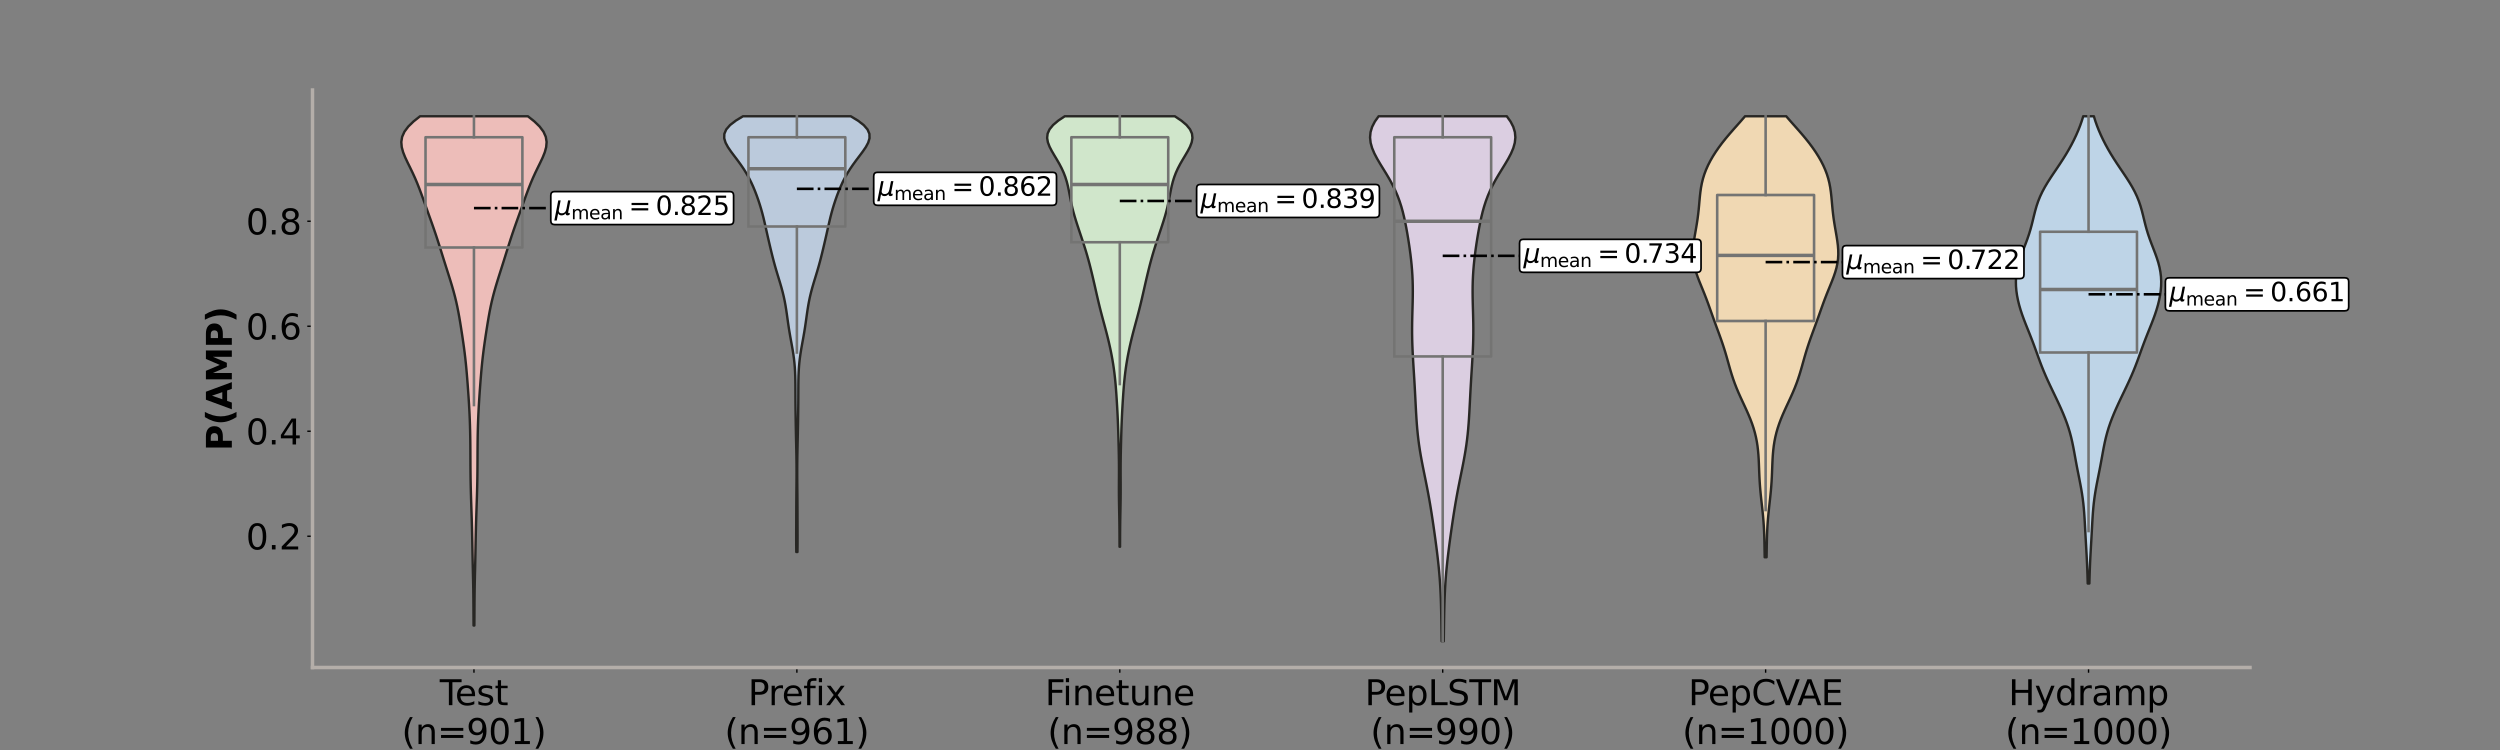 <?xml version="1.0" encoding="utf-8" standalone="no"?>
<!DOCTYPE svg PUBLIC "-//W3C//DTD SVG 1.1//EN"
  "http://www.w3.org/Graphics/SVG/1.1/DTD/svg11.dtd">
<svg xmlns:xlink="http://www.w3.org/1999/xlink" width="1440pt" height="432pt" viewBox="0 0 1440 432" xmlns="http://www.w3.org/2000/svg" version="1.1">
 <rect x="0" y="0" width="1440" height="432" fill="#808080" stroke="none"/>
 <defs>
  <style type="text/css">*{stroke-linejoin: round; stroke-linecap: butt}</style>
 </defs>
 <g id="figure_1">
  <g id="patch_1">
   <path d="M 0 432 
L 1440 432 
L 1440 0 
L 0 0 
L 0 432 
z
" style="fill: none"/>
  </g>
  <g id="axes_1">
   <g id="patch_2">
    <path d="M 180 384.48 
L 1296 384.48 
L 1296 51.84 
L 180 51.84 
L 180 384.48 
z
" style="fill: none"/>
   </g>
   <g id="PolyCollection_1">
    <defs>
     <path id="m1a7a3d5104" d="M 273.232 -71.712 
L 272.768 -71.712 
L 272.748 -74.675 
L 272.731 -77.638 
L 272.715 -80.601 
L 272.697 -83.564 
L 272.674 -86.527 
L 272.644 -89.489 
L 272.603 -92.452 
L 272.551 -95.415 
L 272.49 -98.378 
L 272.422 -101.341 
L 272.351 -104.304 
L 272.282 -107.267 
L 272.217 -110.23 
L 272.157 -113.193 
L 272.101 -116.156 
L 272.047 -119.119 
L 271.991 -122.081 
L 271.929 -125.044 
L 271.858 -128.007 
L 271.778 -130.97 
L 271.689 -133.933 
L 271.593 -136.896 
L 271.493 -139.859 
L 271.394 -142.822 
L 271.3 -145.785 
L 271.214 -148.748 
L 271.14 -151.711 
L 271.079 -154.673 
L 271.032 -157.636 
L 270.998 -160.599 
L 270.975 -163.562 
L 270.96 -166.525 
L 270.947 -169.488 
L 270.933 -172.451 
L 270.913 -175.414 
L 270.883 -178.377 
L 270.838 -181.34 
L 270.776 -184.303 
L 270.694 -187.265 
L 270.591 -190.228 
L 270.465 -193.191 
L 270.318 -196.154 
L 270.152 -199.117 
L 269.968 -202.08 
L 269.77 -205.043 
L 269.56 -208.006 
L 269.341 -210.969 
L 269.11 -213.932 
L 268.865 -216.895 
L 268.601 -219.857 
L 268.313 -222.82 
L 267.994 -225.783 
L 267.642 -228.746 
L 267.259 -231.709 
L 266.848 -234.672 
L 266.415 -237.635 
L 265.965 -240.598 
L 265.502 -243.561 
L 265.023 -246.524 
L 264.519 -249.487 
L 263.979 -252.449 
L 263.388 -255.412 
L 262.736 -258.375 
L 262.015 -261.338 
L 261.225 -264.301 
L 260.374 -267.264 
L 259.475 -270.227 
L 258.546 -273.19 
L 257.604 -276.153 
L 256.663 -279.116 
L 255.728 -282.079 
L 254.802 -285.041 
L 253.878 -288.004 
L 252.946 -290.967 
L 251.994 -293.93 
L 251.016 -296.893 
L 250.007 -299.856 
L 248.971 -302.819 
L 247.915 -305.782 
L 246.849 -308.745 
L 245.783 -311.708 
L 244.72 -314.671 
L 243.657 -317.633 
L 242.581 -320.596 
L 241.468 -323.559 
L 240.294 -326.522 
L 239.035 -329.485 
L 237.682 -332.448 
L 236.249 -335.411 
L 234.788 -338.374 
L 233.395 -341.337 
L 232.208 -344.3 
L 231.398 -347.263 
L 231.15 -350.225 
L 231.631 -353.188 
L 232.96 -356.151 
L 235.176 -359.114 
L 238.226 -362.077 
L 241.959 -365.04 
L 304.041 -365.04 
L 304.041 -365.04 
L 307.774 -362.077 
L 310.824 -359.114 
L 313.04 -356.151 
L 314.369 -353.188 
L 314.85 -350.225 
L 314.602 -347.263 
L 313.792 -344.3 
L 312.605 -341.337 
L 311.212 -338.374 
L 309.751 -335.411 
L 308.318 -332.448 
L 306.965 -329.485 
L 305.706 -326.522 
L 304.532 -323.559 
L 303.419 -320.596 
L 302.343 -317.633 
L 301.28 -314.671 
L 300.217 -311.708 
L 299.151 -308.745 
L 298.085 -305.782 
L 297.029 -302.819 
L 295.993 -299.856 
L 294.984 -296.893 
L 294.006 -293.93 
L 293.054 -290.967 
L 292.122 -288.004 
L 291.198 -285.041 
L 290.272 -282.079 
L 289.337 -279.116 
L 288.396 -276.153 
L 287.454 -273.19 
L 286.525 -270.227 
L 285.626 -267.264 
L 284.775 -264.301 
L 283.985 -261.338 
L 283.264 -258.375 
L 282.612 -255.412 
L 282.021 -252.449 
L 281.481 -249.487 
L 280.977 -246.524 
L 280.498 -243.561 
L 280.035 -240.598 
L 279.585 -237.635 
L 279.152 -234.672 
L 278.741 -231.709 
L 278.358 -228.746 
L 278.006 -225.783 
L 277.687 -222.82 
L 277.399 -219.857 
L 277.135 -216.895 
L 276.89 -213.932 
L 276.659 -210.969 
L 276.44 -208.006 
L 276.23 -205.043 
L 276.032 -202.08 
L 275.848 -199.117 
L 275.682 -196.154 
L 275.535 -193.191 
L 275.409 -190.228 
L 275.306 -187.265 
L 275.224 -184.303 
L 275.162 -181.34 
L 275.117 -178.377 
L 275.087 -175.414 
L 275.067 -172.451 
L 275.053 -169.488 
L 275.04 -166.525 
L 275.025 -163.562 
L 275.002 -160.599 
L 274.968 -157.636 
L 274.921 -154.673 
L 274.86 -151.711 
L 274.786 -148.748 
L 274.7 -145.785 
L 274.606 -142.822 
L 274.507 -139.859 
L 274.407 -136.896 
L 274.311 -133.933 
L 274.222 -130.97 
L 274.142 -128.007 
L 274.071 -125.044 
L 274.009 -122.081 
L 273.953 -119.119 
L 273.899 -116.156 
L 273.843 -113.193 
L 273.783 -110.23 
L 273.718 -107.267 
L 273.649 -104.304 
L 273.578 -101.341 
L 273.51 -98.378 
L 273.449 -95.415 
L 273.397 -92.452 
L 273.356 -89.489 
L 273.326 -86.527 
L 273.303 -83.564 
L 273.285 -80.601 
L 273.269 -77.638 
L 273.252 -74.675 
L 273.232 -71.712 
z
" style="stroke: #282724; stroke-width: 1.4"/>
    </defs>
    <g clip-path="url(#pe056eed74d)">
     <use xlink:href="#m1a7a3d5104" x="0" y="432" style="fill: #edbdb9; stroke: #282724; stroke-width: 1.4"/>
    </g>
   </g>
   <g id="PolyCollection_2">
    <defs>
     <path id="m82f9c009a4" d="M 459.333 -114.048 
L 458.667 -114.048 
L 458.634 -116.583 
L 458.614 -119.119 
L 458.606 -121.654 
L 458.607 -124.189 
L 458.614 -126.724 
L 458.624 -129.26 
L 458.633 -131.795 
L 458.642 -134.33 
L 458.65 -136.865 
L 458.659 -139.401 
L 458.671 -141.936 
L 458.688 -144.471 
L 458.708 -147.007 
L 458.732 -149.542 
L 458.757 -152.077 
L 458.779 -154.612 
L 458.795 -157.148 
L 458.803 -159.683 
L 458.8 -162.218 
L 458.784 -164.753 
L 458.756 -167.289 
L 458.718 -169.824 
L 458.671 -172.359 
L 458.618 -174.895 
L 458.562 -177.43 
L 458.506 -179.965 
L 458.452 -182.5 
L 458.402 -185.036 
L 458.355 -187.571 
L 458.312 -190.106 
L 458.273 -192.641 
L 458.239 -195.177 
L 458.21 -197.712 
L 458.188 -200.247 
L 458.174 -202.783 
L 458.165 -205.318 
L 458.157 -207.853 
L 458.142 -210.388 
L 458.112 -212.924 
L 458.053 -215.459 
L 457.952 -217.994 
L 457.798 -220.529 
L 457.579 -223.065 
L 457.292 -225.6 
L 456.94 -228.135 
L 456.533 -230.671 
L 456.088 -233.206 
L 455.626 -235.741 
L 455.168 -238.276 
L 454.732 -240.812 
L 454.325 -243.347 
L 453.948 -245.882 
L 453.591 -248.417 
L 453.237 -250.953 
L 452.866 -253.488 
L 452.457 -256.023 
L 451.991 -258.559 
L 451.456 -261.094 
L 450.847 -263.629 
L 450.168 -266.164 
L 449.433 -268.7 
L 448.666 -271.235 
L 447.89 -273.77 
L 447.128 -276.305 
L 446.398 -278.841 
L 445.705 -281.376 
L 445.047 -283.911 
L 444.416 -286.447 
L 443.804 -288.982 
L 443.204 -291.517 
L 442.615 -294.052 
L 442.037 -296.588 
L 441.469 -299.123 
L 440.902 -301.658 
L 440.324 -304.193 
L 439.717 -306.729 
L 439.065 -309.264 
L 438.356 -311.799 
L 437.585 -314.335 
L 436.751 -316.87 
L 435.853 -319.405 
L 434.883 -321.94 
L 433.829 -324.476 
L 432.672 -327.011 
L 431.391 -329.546 
L 429.97 -332.081 
L 428.397 -334.617 
L 426.675 -337.152 
L 424.826 -339.687 
L 422.906 -342.223 
L 421.008 -344.758 
L 419.279 -347.293 
L 417.915 -349.828 
L 417.15 -352.364 
L 417.218 -354.899 
L 418.31 -357.434 
L 420.518 -359.969 
L 423.801 -362.505 
L 427.972 -365.04 
L 490.028 -365.04 
L 490.028 -365.04 
L 494.199 -362.505 
L 497.482 -359.969 
L 499.69 -357.434 
L 500.782 -354.899 
L 500.85 -352.364 
L 500.085 -349.828 
L 498.721 -347.293 
L 496.992 -344.758 
L 495.094 -342.223 
L 493.174 -339.687 
L 491.325 -337.152 
L 489.603 -334.617 
L 488.03 -332.081 
L 486.609 -329.546 
L 485.328 -327.011 
L 484.171 -324.476 
L 483.117 -321.94 
L 482.147 -319.405 
L 481.249 -316.87 
L 480.415 -314.335 
L 479.644 -311.799 
L 478.935 -309.264 
L 478.283 -306.729 
L 477.676 -304.193 
L 477.098 -301.658 
L 476.531 -299.123 
L 475.963 -296.588 
L 475.385 -294.052 
L 474.796 -291.517 
L 474.196 -288.982 
L 473.584 -286.447 
L 472.953 -283.911 
L 472.295 -281.376 
L 471.602 -278.841 
L 470.872 -276.305 
L 470.11 -273.77 
L 469.334 -271.235 
L 468.567 -268.7 
L 467.832 -266.164 
L 467.153 -263.629 
L 466.544 -261.094 
L 466.009 -258.559 
L 465.543 -256.023 
L 465.134 -253.488 
L 464.763 -250.953 
L 464.409 -248.417 
L 464.052 -245.882 
L 463.675 -243.347 
L 463.268 -240.812 
L 462.832 -238.276 
L 462.374 -235.741 
L 461.912 -233.206 
L 461.467 -230.671 
L 461.06 -228.135 
L 460.708 -225.6 
L 460.421 -223.065 
L 460.202 -220.529 
L 460.048 -217.994 
L 459.947 -215.459 
L 459.888 -212.924 
L 459.858 -210.388 
L 459.843 -207.853 
L 459.835 -205.318 
L 459.826 -202.783 
L 459.812 -200.247 
L 459.79 -197.712 
L 459.761 -195.177 
L 459.727 -192.641 
L 459.688 -190.106 
L 459.645 -187.571 
L 459.598 -185.036 
L 459.548 -182.5 
L 459.494 -179.965 
L 459.438 -177.43 
L 459.382 -174.895 
L 459.329 -172.359 
L 459.282 -169.824 
L 459.244 -167.289 
L 459.216 -164.753 
L 459.2 -162.218 
L 459.197 -159.683 
L 459.205 -157.148 
L 459.221 -154.612 
L 459.243 -152.077 
L 459.268 -149.542 
L 459.292 -147.007 
L 459.312 -144.471 
L 459.329 -141.936 
L 459.341 -139.401 
L 459.35 -136.865 
L 459.358 -134.33 
L 459.367 -131.795 
L 459.376 -129.26 
L 459.386 -126.724 
L 459.393 -124.189 
L 459.394 -121.654 
L 459.386 -119.119 
L 459.366 -116.583 
L 459.333 -114.048 
z
" style="stroke: #282724; stroke-width: 1.4"/>
    </defs>
    <g clip-path="url(#pe056eed74d)">
     <use xlink:href="#m82f9c009a4" x="0" y="432" style="fill: #bbcadc; stroke: #282724; stroke-width: 1.4"/>
    </g>
   </g>
   <g id="PolyCollection_3">
    <defs>
     <path id="m1a0b7073c2" d="M 645.147 -117.072 
L 644.853 -117.072 
L 644.844 -119.577 
L 644.835 -122.081 
L 644.823 -124.586 
L 644.806 -127.091 
L 644.781 -129.596 
L 644.747 -132.1 
L 644.704 -134.605 
L 644.656 -137.11 
L 644.607 -139.615 
L 644.562 -142.119 
L 644.525 -144.624 
L 644.5 -147.129 
L 644.49 -149.633 
L 644.492 -152.138 
L 644.502 -154.643 
L 644.516 -157.148 
L 644.525 -159.652 
L 644.525 -162.157 
L 644.512 -164.662 
L 644.485 -167.167 
L 644.445 -169.671 
L 644.395 -172.176 
L 644.337 -174.681 
L 644.275 -177.185 
L 644.209 -179.69 
L 644.138 -182.195 
L 644.061 -184.7 
L 643.973 -187.204 
L 643.873 -189.709 
L 643.761 -192.214 
L 643.635 -194.719 
L 643.499 -197.223 
L 643.352 -199.728 
L 643.197 -202.233 
L 643.031 -204.737 
L 642.851 -207.242 
L 642.652 -209.747 
L 642.428 -212.252 
L 642.174 -214.756 
L 641.883 -217.261 
L 641.553 -219.766 
L 641.181 -222.271 
L 640.767 -224.775 
L 640.312 -227.28 
L 639.818 -229.785 
L 639.286 -232.289 
L 638.719 -234.794 
L 638.119 -237.299 
L 637.488 -239.804 
L 636.832 -242.308 
L 636.16 -244.813 
L 635.481 -247.318 
L 634.807 -249.823 
L 634.148 -252.327 
L 633.511 -254.832 
L 632.899 -257.337 
L 632.307 -259.841 
L 631.731 -262.346 
L 631.162 -264.851 
L 630.593 -267.356 
L 630.019 -269.86 
L 629.435 -272.365 
L 628.837 -274.87 
L 628.22 -277.375 
L 627.579 -279.879 
L 626.908 -282.384 
L 626.201 -284.889 
L 625.458 -287.393 
L 624.68 -289.898 
L 623.873 -292.403 
L 623.046 -294.908 
L 622.209 -297.412 
L 621.371 -299.917 
L 620.544 -302.422 
L 619.742 -304.927 
L 618.981 -307.431 
L 618.276 -309.936 
L 617.637 -312.441 
L 617.068 -314.945 
L 616.559 -317.45 
L 616.083 -319.955 
L 615.602 -322.46 
L 615.068 -324.964 
L 614.432 -327.469 
L 613.651 -329.974 
L 612.695 -332.479 
L 611.557 -334.983 
L 610.249 -337.488 
L 608.809 -339.993 
L 607.306 -342.497 
L 605.839 -345.002 
L 604.543 -347.507 
L 603.584 -350.012 
L 603.15 -352.516 
L 603.423 -355.021 
L 604.551 -357.526 
L 606.609 -360.031 
L 609.577 -362.535 
L 613.323 -365.04 
L 676.677 -365.04 
L 676.677 -365.04 
L 680.423 -362.535 
L 683.391 -360.031 
L 685.449 -357.526 
L 686.577 -355.021 
L 686.85 -352.516 
L 686.416 -350.012 
L 685.457 -347.507 
L 684.161 -345.002 
L 682.694 -342.497 
L 681.191 -339.993 
L 679.751 -337.488 
L 678.443 -334.983 
L 677.305 -332.479 
L 676.349 -329.974 
L 675.568 -327.469 
L 674.932 -324.964 
L 674.398 -322.46 
L 673.917 -319.955 
L 673.441 -317.45 
L 672.932 -314.945 
L 672.363 -312.441 
L 671.724 -309.936 
L 671.019 -307.431 
L 670.258 -304.927 
L 669.456 -302.422 
L 668.629 -299.917 
L 667.791 -297.412 
L 666.954 -294.908 
L 666.127 -292.403 
L 665.32 -289.898 
L 664.542 -287.393 
L 663.799 -284.889 
L 663.092 -282.384 
L 662.421 -279.879 
L 661.78 -277.375 
L 661.163 -274.87 
L 660.565 -272.365 
L 659.981 -269.86 
L 659.407 -267.356 
L 658.838 -264.851 
L 658.269 -262.346 
L 657.693 -259.841 
L 657.101 -257.337 
L 656.489 -254.832 
L 655.852 -252.327 
L 655.193 -249.823 
L 654.519 -247.318 
L 653.84 -244.813 
L 653.168 -242.308 
L 652.512 -239.804 
L 651.881 -237.299 
L 651.281 -234.794 
L 650.714 -232.289 
L 650.182 -229.785 
L 649.688 -227.28 
L 649.233 -224.775 
L 648.819 -222.271 
L 648.447 -219.766 
L 648.117 -217.261 
L 647.826 -214.756 
L 647.572 -212.252 
L 647.348 -209.747 
L 647.149 -207.242 
L 646.969 -204.737 
L 646.803 -202.233 
L 646.648 -199.728 
L 646.501 -197.223 
L 646.365 -194.719 
L 646.239 -192.214 
L 646.127 -189.709 
L 646.027 -187.204 
L 645.939 -184.7 
L 645.862 -182.195 
L 645.791 -179.69 
L 645.725 -177.185 
L 645.663 -174.681 
L 645.605 -172.176 
L 645.555 -169.671 
L 645.515 -167.167 
L 645.488 -164.662 
L 645.475 -162.157 
L 645.475 -159.652 
L 645.484 -157.148 
L 645.498 -154.643 
L 645.508 -152.138 
L 645.51 -149.633 
L 645.5 -147.129 
L 645.475 -144.624 
L 645.438 -142.119 
L 645.393 -139.615 
L 645.344 -137.11 
L 645.296 -134.605 
L 645.253 -132.1 
L 645.219 -129.596 
L 645.194 -127.091 
L 645.177 -124.586 
L 645.165 -122.081 
L 645.156 -119.577 
L 645.147 -117.072 
z
" style="stroke: #282724; stroke-width: 1.4"/>
    </defs>
    <g clip-path="url(#pe056eed74d)">
     <use xlink:href="#m1a0b7073c2" x="0" y="432" style="fill: #d0e6cb; stroke: #282724; stroke-width: 1.4"/>
    </g>
   </g>
   <g id="PolyCollection_4">
    <defs>
     <path id="m2259c2f15f" d="M 831.61 -62.64 
L 830.39 -62.64 
L 830.344 -65.695 
L 830.299 -68.749 
L 830.255 -71.804 
L 830.208 -74.858 
L 830.154 -77.913 
L 830.09 -80.967 
L 830.01 -84.022 
L 829.91 -87.076 
L 829.784 -90.131 
L 829.63 -93.185 
L 829.444 -96.24 
L 829.224 -99.295 
L 828.971 -102.349 
L 828.684 -105.404 
L 828.366 -108.458 
L 828.021 -111.513 
L 827.652 -114.567 
L 827.263 -117.622 
L 826.859 -120.676 
L 826.441 -123.731 
L 826.012 -126.785 
L 825.571 -129.84 
L 825.118 -132.895 
L 824.65 -135.949 
L 824.163 -139.004 
L 823.655 -142.058 
L 823.121 -145.113 
L 822.562 -148.167 
L 821.978 -151.222 
L 821.373 -154.276 
L 820.756 -157.331 
L 820.135 -160.385 
L 819.522 -163.44 
L 818.931 -166.495 
L 818.373 -169.549 
L 817.859 -172.604 
L 817.396 -175.658 
L 816.989 -178.713 
L 816.637 -181.767 
L 816.339 -184.822 
L 816.087 -187.876 
L 815.873 -190.931 
L 815.687 -193.985 
L 815.52 -197.04 
L 815.362 -200.095 
L 815.206 -203.149 
L 815.045 -206.204 
L 814.877 -209.258 
L 814.7 -212.313 
L 814.514 -215.367 
L 814.323 -218.422 
L 814.132 -221.476 
L 813.947 -224.531 
L 813.776 -227.585 
L 813.627 -230.64 
L 813.507 -233.695 
L 813.422 -236.749 
L 813.376 -239.804 
L 813.37 -242.858 
L 813.4 -245.913 
L 813.459 -248.967 
L 813.537 -252.022 
L 813.623 -255.076 
L 813.701 -258.131 
L 813.758 -261.185 
L 813.779 -264.24 
L 813.755 -267.295 
L 813.675 -270.349 
L 813.536 -273.404 
L 813.336 -276.458 
L 813.076 -279.513 
L 812.761 -282.567 
L 812.396 -285.622 
L 811.988 -288.676 
L 811.543 -291.731 
L 811.063 -294.785 
L 810.55 -297.84 
L 809.998 -300.895 
L 809.398 -303.949 
L 808.735 -307.004 
L 807.989 -310.058 
L 807.135 -313.113 
L 806.149 -316.167 
L 805.009 -319.222 
L 803.698 -322.276 
L 802.211 -325.331 
L 800.559 -328.385 
L 798.77 -331.44 
L 796.898 -334.495 
L 795.017 -337.549 
L 793.221 -340.604 
L 791.622 -343.658 
L 790.336 -346.713 
L 789.478 -349.767 
L 789.15 -352.822 
L 789.426 -355.876 
L 790.349 -358.931 
L 791.919 -361.985 
L 794.094 -365.04 
L 867.906 -365.04 
L 867.906 -365.04 
L 870.081 -361.985 
L 871.651 -358.931 
L 872.574 -355.876 
L 872.85 -352.822 
L 872.522 -349.767 
L 871.664 -346.713 
L 870.378 -343.658 
L 868.779 -340.604 
L 866.983 -337.549 
L 865.102 -334.495 
L 863.23 -331.44 
L 861.441 -328.385 
L 859.789 -325.331 
L 858.302 -322.276 
L 856.991 -319.222 
L 855.851 -316.167 
L 854.865 -313.113 
L 854.011 -310.058 
L 853.265 -307.004 
L 852.602 -303.949 
L 852.002 -300.895 
L 851.45 -297.84 
L 850.937 -294.785 
L 850.457 -291.731 
L 850.012 -288.676 
L 849.604 -285.622 
L 849.239 -282.567 
L 848.924 -279.513 
L 848.664 -276.458 
L 848.464 -273.404 
L 848.325 -270.349 
L 848.245 -267.295 
L 848.221 -264.24 
L 848.242 -261.185 
L 848.299 -258.131 
L 848.377 -255.076 
L 848.463 -252.022 
L 848.541 -248.967 
L 848.6 -245.913 
L 848.63 -242.858 
L 848.624 -239.804 
L 848.578 -236.749 
L 848.493 -233.695 
L 848.373 -230.64 
L 848.224 -227.585 
L 848.053 -224.531 
L 847.868 -221.476 
L 847.677 -218.422 
L 847.486 -215.367 
L 847.3 -212.313 
L 847.123 -209.258 
L 846.955 -206.204 
L 846.794 -203.149 
L 846.638 -200.095 
L 846.48 -197.04 
L 846.313 -193.985 
L 846.127 -190.931 
L 845.913 -187.876 
L 845.661 -184.822 
L 845.363 -181.767 
L 845.011 -178.713 
L 844.604 -175.658 
L 844.141 -172.604 
L 843.627 -169.549 
L 843.069 -166.495 
L 842.478 -163.44 
L 841.865 -160.385 
L 841.244 -157.331 
L 840.627 -154.276 
L 840.022 -151.222 
L 839.438 -148.167 
L 838.879 -145.113 
L 838.345 -142.058 
L 837.837 -139.004 
L 837.35 -135.949 
L 836.882 -132.895 
L 836.429 -129.84 
L 835.988 -126.785 
L 835.559 -123.731 
L 835.141 -120.676 
L 834.737 -117.622 
L 834.348 -114.567 
L 833.979 -111.513 
L 833.634 -108.458 
L 833.316 -105.404 
L 833.029 -102.349 
L 832.776 -99.295 
L 832.556 -96.24 
L 832.37 -93.185 
L 832.216 -90.131 
L 832.09 -87.076 
L 831.99 -84.022 
L 831.91 -80.967 
L 831.846 -77.913 
L 831.792 -74.858 
L 831.745 -71.804 
L 831.701 -68.749 
L 831.656 -65.695 
L 831.61 -62.64 
z
" style="stroke: #282724; stroke-width: 1.4"/>
    </defs>
    <g clip-path="url(#pe056eed74d)">
     <use xlink:href="#m2259c2f15f" x="0" y="432" style="fill: #dbcee1; stroke: #282724; stroke-width: 1.4"/>
    </g>
   </g>
   <g id="PolyCollection_5">
    <defs>
     <path id="m06b26cf44b" d="M 1017.543 -111.024 
L 1016.457 -111.024 
L 1016.411 -113.59 
L 1016.367 -116.156 
L 1016.321 -118.721 
L 1016.264 -121.287 
L 1016.189 -123.853 
L 1016.086 -126.419 
L 1015.949 -128.985 
L 1015.774 -131.551 
L 1015.562 -134.116 
L 1015.316 -136.682 
L 1015.045 -139.248 
L 1014.761 -141.814 
L 1014.476 -144.38 
L 1014.205 -146.945 
L 1013.959 -149.511 
L 1013.747 -152.077 
L 1013.571 -154.643 
L 1013.431 -157.209 
L 1013.319 -159.775 
L 1013.221 -162.34 
L 1013.123 -164.906 
L 1013.003 -167.472 
L 1012.842 -170.038 
L 1012.618 -172.604 
L 1012.315 -175.169 
L 1011.915 -177.735 
L 1011.407 -180.301 
L 1010.783 -182.867 
L 1010.04 -185.433 
L 1009.181 -187.999 
L 1008.213 -190.564 
L 1007.153 -193.13 
L 1006.021 -195.696 
L 1004.843 -198.262 
L 1003.647 -200.828 
L 1002.465 -203.393 
L 1001.323 -205.959 
L 1000.244 -208.525 
L 999.243 -211.091 
L 998.325 -213.657 
L 997.486 -216.223 
L 996.71 -218.788 
L 995.977 -221.354 
L 995.261 -223.92 
L 994.537 -226.486 
L 993.784 -229.052 
L 992.988 -231.617 
L 992.143 -234.183 
L 991.253 -236.749 
L 990.328 -239.315 
L 989.385 -241.881 
L 988.439 -244.447 
L 987.503 -247.012 
L 986.581 -249.578 
L 985.67 -252.144 
L 984.759 -254.71 
L 983.833 -257.276 
L 982.876 -259.841 
L 981.881 -262.407 
L 980.849 -264.973 
L 979.8 -267.539 
L 978.764 -270.105 
L 977.784 -272.671 
L 976.909 -275.236 
L 976.182 -277.802 
L 975.637 -280.368 
L 975.292 -282.934 
L 975.15 -285.5 
L 975.193 -288.065 
L 975.394 -290.631 
L 975.714 -293.197 
L 976.114 -295.763 
L 976.554 -298.329 
L 977.001 -300.895 
L 977.427 -303.46 
L 977.811 -306.026 
L 978.145 -308.592 
L 978.429 -311.158 
L 978.673 -313.724 
L 978.899 -316.289 
L 979.138 -318.855 
L 979.425 -321.421 
L 979.796 -323.987 
L 980.286 -326.553 
L 980.922 -329.119 
L 981.721 -331.684 
L 982.693 -334.25 
L 983.838 -336.816 
L 985.152 -339.382 
L 986.628 -341.948 
L 988.258 -344.513 
L 990.035 -347.079 
L 991.951 -349.645 
L 993.994 -352.211 
L 996.147 -354.777 
L 998.382 -357.343 
L 1000.66 -359.908 
L 1002.933 -362.474 
L 1005.145 -365.04 
L 1028.855 -365.04 
L 1028.855 -365.04 
L 1031.067 -362.474 
L 1033.34 -359.908 
L 1035.618 -357.343 
L 1037.853 -354.777 
L 1040.006 -352.211 
L 1042.049 -349.645 
L 1043.965 -347.079 
L 1045.742 -344.513 
L 1047.372 -341.948 
L 1048.848 -339.382 
L 1050.162 -336.816 
L 1051.307 -334.25 
L 1052.279 -331.684 
L 1053.078 -329.119 
L 1053.714 -326.553 
L 1054.204 -323.987 
L 1054.575 -321.421 
L 1054.862 -318.855 
L 1055.101 -316.289 
L 1055.327 -313.724 
L 1055.571 -311.158 
L 1055.855 -308.592 
L 1056.189 -306.026 
L 1056.573 -303.46 
L 1056.999 -300.895 
L 1057.446 -298.329 
L 1057.886 -295.763 
L 1058.286 -293.197 
L 1058.606 -290.631 
L 1058.807 -288.065 
L 1058.85 -285.5 
L 1058.708 -282.934 
L 1058.363 -280.368 
L 1057.818 -277.802 
L 1057.091 -275.236 
L 1056.216 -272.671 
L 1055.236 -270.105 
L 1054.2 -267.539 
L 1053.151 -264.973 
L 1052.119 -262.407 
L 1051.124 -259.841 
L 1050.167 -257.276 
L 1049.241 -254.71 
L 1048.33 -252.144 
L 1047.419 -249.578 
L 1046.497 -247.012 
L 1045.561 -244.447 
L 1044.615 -241.881 
L 1043.672 -239.315 
L 1042.747 -236.749 
L 1041.857 -234.183 
L 1041.012 -231.617 
L 1040.216 -229.052 
L 1039.463 -226.486 
L 1038.739 -223.92 
L 1038.023 -221.354 
L 1037.29 -218.788 
L 1036.514 -216.223 
L 1035.675 -213.657 
L 1034.757 -211.091 
L 1033.756 -208.525 
L 1032.677 -205.959 
L 1031.535 -203.393 
L 1030.353 -200.828 
L 1029.157 -198.262 
L 1027.979 -195.696 
L 1026.847 -193.13 
L 1025.787 -190.564 
L 1024.819 -187.999 
L 1023.96 -185.433 
L 1023.217 -182.867 
L 1022.593 -180.301 
L 1022.085 -177.735 
L 1021.685 -175.169 
L 1021.382 -172.604 
L 1021.158 -170.038 
L 1020.997 -167.472 
L 1020.877 -164.906 
L 1020.779 -162.34 
L 1020.681 -159.775 
L 1020.569 -157.209 
L 1020.429 -154.643 
L 1020.253 -152.077 
L 1020.041 -149.511 
L 1019.795 -146.945 
L 1019.524 -144.38 
L 1019.239 -141.814 
L 1018.955 -139.248 
L 1018.684 -136.682 
L 1018.438 -134.116 
L 1018.226 -131.551 
L 1018.051 -128.985 
L 1017.914 -126.419 
L 1017.811 -123.853 
L 1017.736 -121.287 
L 1017.679 -118.721 
L 1017.633 -116.156 
L 1017.589 -113.59 
L 1017.543 -111.024 
z
" style="stroke: #282724; stroke-width: 1.4"/>
    </defs>
    <g clip-path="url(#pe056eed74d)">
     <use xlink:href="#m06b26cf44b" x="0" y="432" style="fill: #f0d8b3; stroke: #282724; stroke-width: 1.4"/>
    </g>
   </g>
   <g id="PolyCollection_6">
    <defs>
     <path id="ma54beb5469" d="M 1203.478 -95.904 
L 1202.522 -95.904 
L 1202.446 -98.623 
L 1202.362 -101.341 
L 1202.265 -104.06 
L 1202.155 -106.778 
L 1202.029 -109.497 
L 1201.89 -112.215 
L 1201.739 -114.934 
L 1201.583 -117.652 
L 1201.427 -120.371 
L 1201.273 -123.089 
L 1201.125 -125.808 
L 1200.979 -128.527 
L 1200.83 -131.245 
L 1200.668 -133.964 
L 1200.481 -136.682 
L 1200.256 -139.401 
L 1199.981 -142.119 
L 1199.647 -144.838 
L 1199.253 -147.556 
L 1198.801 -150.275 
L 1198.303 -152.993 
L 1197.773 -155.712 
L 1197.231 -158.431 
L 1196.691 -161.149 
L 1196.166 -163.868 
L 1195.661 -166.586 
L 1195.168 -169.305 
L 1194.675 -172.023 
L 1194.159 -174.742 
L 1193.597 -177.46 
L 1192.965 -180.179 
L 1192.245 -182.897 
L 1191.426 -185.616 
L 1190.505 -188.335 
L 1189.487 -191.053 
L 1188.383 -193.772 
L 1187.207 -196.49 
L 1185.974 -199.209 
L 1184.7 -201.927 
L 1183.402 -204.646 
L 1182.097 -207.364 
L 1180.803 -210.083 
L 1179.538 -212.801 
L 1178.321 -215.52 
L 1177.163 -218.239 
L 1176.068 -220.957 
L 1175.03 -223.676 
L 1174.033 -226.394 
L 1173.055 -229.113 
L 1172.071 -231.831 
L 1171.062 -234.55 
L 1170.018 -237.268 
L 1168.942 -239.987 
L 1167.848 -242.705 
L 1166.763 -245.424 
L 1165.713 -248.143 
L 1164.727 -250.861 
L 1163.829 -253.58 
L 1163.038 -256.298 
L 1162.367 -259.017 
L 1161.83 -261.735 
L 1161.439 -264.454 
L 1161.208 -267.172 
L 1161.15 -269.891 
L 1161.28 -272.609 
L 1161.605 -275.328 
L 1162.127 -278.047 
L 1162.832 -280.765 
L 1163.693 -283.484 
L 1164.67 -286.202 
L 1165.711 -288.921 
L 1166.762 -291.639 
L 1167.772 -294.358 
L 1168.702 -297.076 
L 1169.536 -299.795 
L 1170.277 -302.513 
L 1170.953 -305.232 
L 1171.609 -307.951 
L 1172.301 -310.669 
L 1173.083 -313.388 
L 1174.005 -316.106 
L 1175.1 -318.825 
L 1176.383 -321.543 
L 1177.847 -324.262 
L 1179.469 -326.98 
L 1181.209 -329.699 
L 1183.023 -332.417 
L 1184.861 -335.136 
L 1186.68 -337.855 
L 1188.445 -340.573 
L 1190.131 -343.292 
L 1191.723 -346.01 
L 1193.215 -348.729 
L 1194.605 -351.447 
L 1195.891 -354.166 
L 1197.072 -356.884 
L 1198.143 -359.603 
L 1199.1 -362.321 
L 1199.936 -365.04 
L 1206.064 -365.04 
L 1206.064 -365.04 
L 1206.9 -362.321 
L 1207.857 -359.603 
L 1208.928 -356.884 
L 1210.109 -354.166 
L 1211.395 -351.447 
L 1212.785 -348.729 
L 1214.277 -346.01 
L 1215.869 -343.292 
L 1217.555 -340.573 
L 1219.32 -337.855 
L 1221.139 -335.136 
L 1222.977 -332.417 
L 1224.791 -329.699 
L 1226.531 -326.98 
L 1228.153 -324.262 
L 1229.617 -321.543 
L 1230.9 -318.825 
L 1231.995 -316.106 
L 1232.917 -313.388 
L 1233.699 -310.669 
L 1234.391 -307.951 
L 1235.047 -305.232 
L 1235.723 -302.513 
L 1236.464 -299.795 
L 1237.298 -297.076 
L 1238.228 -294.358 
L 1239.238 -291.639 
L 1240.289 -288.921 
L 1241.33 -286.202 
L 1242.307 -283.484 
L 1243.168 -280.765 
L 1243.873 -278.047 
L 1244.395 -275.328 
L 1244.72 -272.609 
L 1244.85 -269.891 
L 1244.792 -267.172 
L 1244.561 -264.454 
L 1244.17 -261.735 
L 1243.633 -259.017 
L 1242.962 -256.298 
L 1242.171 -253.58 
L 1241.273 -250.861 
L 1240.287 -248.143 
L 1239.237 -245.424 
L 1238.152 -242.705 
L 1237.058 -239.987 
L 1235.982 -237.268 
L 1234.938 -234.55 
L 1233.929 -231.831 
L 1232.945 -229.113 
L 1231.967 -226.394 
L 1230.97 -223.676 
L 1229.932 -220.957 
L 1228.837 -218.239 
L 1227.679 -215.52 
L 1226.462 -212.801 
L 1225.197 -210.083 
L 1223.903 -207.364 
L 1222.598 -204.646 
L 1221.3 -201.927 
L 1220.026 -199.209 
L 1218.793 -196.49 
L 1217.617 -193.772 
L 1216.513 -191.053 
L 1215.495 -188.335 
L 1214.574 -185.616 
L 1213.755 -182.897 
L 1213.035 -180.179 
L 1212.403 -177.46 
L 1211.841 -174.742 
L 1211.325 -172.023 
L 1210.832 -169.305 
L 1210.339 -166.586 
L 1209.834 -163.868 
L 1209.309 -161.149 
L 1208.769 -158.431 
L 1208.227 -155.712 
L 1207.697 -152.993 
L 1207.199 -150.275 
L 1206.747 -147.556 
L 1206.353 -144.838 
L 1206.019 -142.119 
L 1205.744 -139.401 
L 1205.519 -136.682 
L 1205.332 -133.964 
L 1205.17 -131.245 
L 1205.021 -128.527 
L 1204.875 -125.808 
L 1204.727 -123.089 
L 1204.573 -120.371 
L 1204.417 -117.652 
L 1204.261 -114.934 
L 1204.11 -112.215 
L 1203.971 -109.497 
L 1203.845 -106.778 
L 1203.735 -104.06 
L 1203.638 -101.341 
L 1203.554 -98.623 
L 1203.478 -95.904 
z
" style="stroke: #282724; stroke-width: 1.4"/>
    </defs>
    <g clip-path="url(#pe056eed74d)">
     <use xlink:href="#ma54beb5469" x="0" y="432" style="fill: #bed4e7; stroke: #282724; stroke-width: 1.4"/>
    </g>
   </g>
   <g id="matplotlib.axis_1">
    <g id="xtick_1">
     <g id="line2d_1">
      <defs>
       <path id="m0392cdafe3" d="M 0 0 
L 0 3 
" style="stroke: #000000; stroke-width: 0.8"/>
      </defs>
      <g>
       <use xlink:href="#m0392cdafe3" x="273" y="384.48" style="stroke: #000000; stroke-width: 0.8"/>
      </g>
     </g>
     <g id="text_1">
      <!-- Test -->
      <g transform="translate(253.309 406.177) scale(0.2 -0.2)">
       <defs>
        <path id="DejaVuSans-54" d="M -19 4666 
L 3928 4666 
L 3928 4134 
L 2272 4134 
L 2272 0 
L 1638 0 
L 1638 4134 
L -19 4134 
L -19 4666 
z
" transform="scale(0.016)"/>
        <path id="DejaVuSans-65" d="M 3597 1894 
L 3597 1613 
L 953 1613 
Q 991 1019 1311 708 
Q 1631 397 2203 397 
Q 2534 397 2845 478 
Q 3156 559 3463 722 
L 3463 178 
Q 3153 47 2828 -22 
Q 2503 -91 2169 -91 
Q 1331 -91 842 396 
Q 353 884 353 1716 
Q 353 2575 817 3079 
Q 1281 3584 2069 3584 
Q 2775 3584 3186 3129 
Q 3597 2675 3597 1894 
z
M 3022 2063 
Q 3016 2534 2758 2815 
Q 2500 3097 2075 3097 
Q 1594 3097 1305 2825 
Q 1016 2553 972 2059 
L 3022 2063 
z
" transform="scale(0.016)"/>
        <path id="DejaVuSans-73" d="M 2834 3397 
L 2834 2853 
Q 2591 2978 2328 3040 
Q 2066 3103 1784 3103 
Q 1356 3103 1142 2972 
Q 928 2841 928 2578 
Q 928 2378 1081 2264 
Q 1234 2150 1697 2047 
L 1894 2003 
Q 2506 1872 2764 1633 
Q 3022 1394 3022 966 
Q 3022 478 2636 193 
Q 2250 -91 1575 -91 
Q 1294 -91 989 -36 
Q 684 19 347 128 
L 347 722 
Q 666 556 975 473 
Q 1284 391 1588 391 
Q 1994 391 2212 530 
Q 2431 669 2431 922 
Q 2431 1156 2273 1281 
Q 2116 1406 1581 1522 
L 1381 1569 
Q 847 1681 609 1914 
Q 372 2147 372 2553 
Q 372 3047 722 3315 
Q 1072 3584 1716 3584 
Q 2034 3584 2315 3537 
Q 2597 3491 2834 3397 
z
" transform="scale(0.016)"/>
        <path id="DejaVuSans-74" d="M 1172 4494 
L 1172 3500 
L 2356 3500 
L 2356 3053 
L 1172 3053 
L 1172 1153 
Q 1172 725 1289 603 
Q 1406 481 1766 481 
L 2356 481 
L 2356 0 
L 1766 0 
Q 1100 0 847 248 
Q 594 497 594 1153 
L 594 3053 
L 172 3053 
L 172 3500 
L 594 3500 
L 594 4494 
L 1172 4494 
z
" transform="scale(0.016)"/>
       </defs>
       <use xlink:href="#DejaVuSans-54"/>
       <use xlink:href="#DejaVuSans-65" x="44.084"/>
       <use xlink:href="#DejaVuSans-73" x="105.607"/>
       <use xlink:href="#DejaVuSans-74" x="157.707"/>
      </g>
      <!-- (n=901) -->
      <g transform="translate(231.392 428.572) scale(0.2 -0.2)">
       <defs>
        <path id="DejaVuSans-28" d="M 1984 4856 
Q 1566 4138 1362 3434 
Q 1159 2731 1159 2009 
Q 1159 1288 1364 580 
Q 1569 -128 1984 -844 
L 1484 -844 
Q 1016 -109 783 600 
Q 550 1309 550 2009 
Q 550 2706 781 3412 
Q 1013 4119 1484 4856 
L 1984 4856 
z
" transform="scale(0.016)"/>
        <path id="DejaVuSans-6e" d="M 3513 2113 
L 3513 0 
L 2938 0 
L 2938 2094 
Q 2938 2591 2744 2837 
Q 2550 3084 2163 3084 
Q 1697 3084 1428 2787 
Q 1159 2491 1159 1978 
L 1159 0 
L 581 0 
L 581 3500 
L 1159 3500 
L 1159 2956 
Q 1366 3272 1645 3428 
Q 1925 3584 2291 3584 
Q 2894 3584 3203 3211 
Q 3513 2838 3513 2113 
z
" transform="scale(0.016)"/>
        <path id="DejaVuSans-3d" d="M 678 2906 
L 4684 2906 
L 4684 2381 
L 678 2381 
L 678 2906 
z
M 678 1631 
L 4684 1631 
L 4684 1100 
L 678 1100 
L 678 1631 
z
" transform="scale(0.016)"/>
        <path id="DejaVuSans-39" d="M 703 97 
L 703 672 
Q 941 559 1184 500 
Q 1428 441 1663 441 
Q 2288 441 2617 861 
Q 2947 1281 2994 2138 
Q 2813 1869 2534 1725 
Q 2256 1581 1919 1581 
Q 1219 1581 811 2004 
Q 403 2428 403 3163 
Q 403 3881 828 4315 
Q 1253 4750 1959 4750 
Q 2769 4750 3195 4129 
Q 3622 3509 3622 2328 
Q 3622 1225 3098 567 
Q 2575 -91 1691 -91 
Q 1453 -91 1209 -44 
Q 966 3 703 97 
z
M 1959 2075 
Q 2384 2075 2632 2365 
Q 2881 2656 2881 3163 
Q 2881 3666 2632 3958 
Q 2384 4250 1959 4250 
Q 1534 4250 1286 3958 
Q 1038 3666 1038 3163 
Q 1038 2656 1286 2365 
Q 1534 2075 1959 2075 
z
" transform="scale(0.016)"/>
        <path id="DejaVuSans-30" d="M 2034 4250 
Q 1547 4250 1301 3770 
Q 1056 3291 1056 2328 
Q 1056 1369 1301 889 
Q 1547 409 2034 409 
Q 2525 409 2770 889 
Q 3016 1369 3016 2328 
Q 3016 3291 2770 3770 
Q 2525 4250 2034 4250 
z
M 2034 4750 
Q 2819 4750 3233 4129 
Q 3647 3509 3647 2328 
Q 3647 1150 3233 529 
Q 2819 -91 2034 -91 
Q 1250 -91 836 529 
Q 422 1150 422 2328 
Q 422 3509 836 4129 
Q 1250 4750 2034 4750 
z
" transform="scale(0.016)"/>
        <path id="DejaVuSans-31" d="M 794 531 
L 1825 531 
L 1825 4091 
L 703 3866 
L 703 4441 
L 1819 4666 
L 2450 4666 
L 2450 531 
L 3481 531 
L 3481 0 
L 794 0 
L 794 531 
z
" transform="scale(0.016)"/>
        <path id="DejaVuSans-29" d="M 513 4856 
L 1013 4856 
Q 1481 4119 1714 3412 
Q 1947 2706 1947 2009 
Q 1947 1309 1714 600 
Q 1481 -109 1013 -844 
L 513 -844 
Q 928 -128 1133 580 
Q 1338 1288 1338 2009 
Q 1338 2731 1133 3434 
Q 928 4138 513 4856 
z
" transform="scale(0.016)"/>
       </defs>
       <use xlink:href="#DejaVuSans-28"/>
       <use xlink:href="#DejaVuSans-6e" x="39.014"/>
       <use xlink:href="#DejaVuSans-3d" x="102.393"/>
       <use xlink:href="#DejaVuSans-39" x="186.182"/>
       <use xlink:href="#DejaVuSans-30" x="249.805"/>
       <use xlink:href="#DejaVuSans-31" x="313.428"/>
       <use xlink:href="#DejaVuSans-29" x="377.051"/>
      </g>
     </g>
    </g>
    <g id="xtick_2">
     <g id="line2d_2">
      <g>
       <use xlink:href="#m0392cdafe3" x="459" y="384.48" style="stroke: #000000; stroke-width: 0.8"/>
      </g>
     </g>
     <g id="text_2">
      <!-- Prefix -->
      <g transform="translate(430.889 406.177) scale(0.2 -0.2)">
       <defs>
        <path id="DejaVuSans-50" d="M 1259 4147 
L 1259 2394 
L 2053 2394 
Q 2494 2394 2734 2622 
Q 2975 2850 2975 3272 
Q 2975 3691 2734 3919 
Q 2494 4147 2053 4147 
L 1259 4147 
z
M 628 4666 
L 2053 4666 
Q 2838 4666 3239 4311 
Q 3641 3956 3641 3272 
Q 3641 2581 3239 2228 
Q 2838 1875 2053 1875 
L 1259 1875 
L 1259 0 
L 628 0 
L 628 4666 
z
" transform="scale(0.016)"/>
        <path id="DejaVuSans-72" d="M 2631 2963 
Q 2534 3019 2420 3045 
Q 2306 3072 2169 3072 
Q 1681 3072 1420 2755 
Q 1159 2438 1159 1844 
L 1159 0 
L 581 0 
L 581 3500 
L 1159 3500 
L 1159 2956 
Q 1341 3275 1631 3429 
Q 1922 3584 2338 3584 
Q 2397 3584 2469 3576 
Q 2541 3569 2628 3553 
L 2631 2963 
z
" transform="scale(0.016)"/>
        <path id="DejaVuSans-66" d="M 2375 4863 
L 2375 4384 
L 1825 4384 
Q 1516 4384 1395 4259 
Q 1275 4134 1275 3809 
L 1275 3500 
L 2222 3500 
L 2222 3053 
L 1275 3053 
L 1275 0 
L 697 0 
L 697 3053 
L 147 3053 
L 147 3500 
L 697 3500 
L 697 3744 
Q 697 4328 969 4595 
Q 1241 4863 1831 4863 
L 2375 4863 
z
" transform="scale(0.016)"/>
        <path id="DejaVuSans-69" d="M 603 3500 
L 1178 3500 
L 1178 0 
L 603 0 
L 603 3500 
z
M 603 4863 
L 1178 4863 
L 1178 4134 
L 603 4134 
L 603 4863 
z
" transform="scale(0.016)"/>
        <path id="DejaVuSans-78" d="M 3513 3500 
L 2247 1797 
L 3578 0 
L 2900 0 
L 1881 1375 
L 863 0 
L 184 0 
L 1544 1831 
L 300 3500 
L 978 3500 
L 1906 2253 
L 2834 3500 
L 3513 3500 
z
" transform="scale(0.016)"/>
       </defs>
       <use xlink:href="#DejaVuSans-50"/>
       <use xlink:href="#DejaVuSans-72" x="58.553"/>
       <use xlink:href="#DejaVuSans-65" x="97.416"/>
       <use xlink:href="#DejaVuSans-66" x="158.939"/>
       <use xlink:href="#DejaVuSans-69" x="194.145"/>
       <use xlink:href="#DejaVuSans-78" x="221.928"/>
      </g>
      <!-- (n=961) -->
      <g transform="translate(417.392 428.572) scale(0.2 -0.2)">
       <defs>
        <path id="DejaVuSans-36" d="M 2113 2584 
Q 1688 2584 1439 2293 
Q 1191 2003 1191 1497 
Q 1191 994 1439 701 
Q 1688 409 2113 409 
Q 2538 409 2786 701 
Q 3034 994 3034 1497 
Q 3034 2003 2786 2293 
Q 2538 2584 2113 2584 
z
M 3366 4563 
L 3366 3988 
Q 3128 4100 2886 4159 
Q 2644 4219 2406 4219 
Q 1781 4219 1451 3797 
Q 1122 3375 1075 2522 
Q 1259 2794 1537 2939 
Q 1816 3084 2150 3084 
Q 2853 3084 3261 2657 
Q 3669 2231 3669 1497 
Q 3669 778 3244 343 
Q 2819 -91 2113 -91 
Q 1303 -91 875 529 
Q 447 1150 447 2328 
Q 447 3434 972 4092 
Q 1497 4750 2381 4750 
Q 2619 4750 2861 4703 
Q 3103 4656 3366 4563 
z
" transform="scale(0.016)"/>
       </defs>
       <use xlink:href="#DejaVuSans-28"/>
       <use xlink:href="#DejaVuSans-6e" x="39.014"/>
       <use xlink:href="#DejaVuSans-3d" x="102.393"/>
       <use xlink:href="#DejaVuSans-39" x="186.182"/>
       <use xlink:href="#DejaVuSans-36" x="249.805"/>
       <use xlink:href="#DejaVuSans-31" x="313.428"/>
       <use xlink:href="#DejaVuSans-29" x="377.051"/>
      </g>
     </g>
    </g>
    <g id="xtick_3">
     <g id="line2d_3">
      <g>
       <use xlink:href="#m0392cdafe3" x="645" y="384.48" style="stroke: #000000; stroke-width: 0.8"/>
      </g>
     </g>
     <g id="text_3">
      <!-- Finetune -->
      <g transform="translate(601.956 406.177) scale(0.2 -0.2)">
       <defs>
        <path id="DejaVuSans-46" d="M 628 4666 
L 3309 4666 
L 3309 4134 
L 1259 4134 
L 1259 2759 
L 3109 2759 
L 3109 2228 
L 1259 2228 
L 1259 0 
L 628 0 
L 628 4666 
z
" transform="scale(0.016)"/>
        <path id="DejaVuSans-75" d="M 544 1381 
L 544 3500 
L 1119 3500 
L 1119 1403 
Q 1119 906 1312 657 
Q 1506 409 1894 409 
Q 2359 409 2629 706 
Q 2900 1003 2900 1516 
L 2900 3500 
L 3475 3500 
L 3475 0 
L 2900 0 
L 2900 538 
Q 2691 219 2414 64 
Q 2138 -91 1772 -91 
Q 1169 -91 856 284 
Q 544 659 544 1381 
z
M 1991 3584 
L 1991 3584 
z
" transform="scale(0.016)"/>
       </defs>
       <use xlink:href="#DejaVuSans-46"/>
       <use xlink:href="#DejaVuSans-69" x="50.27"/>
       <use xlink:href="#DejaVuSans-6e" x="78.053"/>
       <use xlink:href="#DejaVuSans-65" x="141.432"/>
       <use xlink:href="#DejaVuSans-74" x="202.955"/>
       <use xlink:href="#DejaVuSans-75" x="242.164"/>
       <use xlink:href="#DejaVuSans-6e" x="305.543"/>
       <use xlink:href="#DejaVuSans-65" x="368.922"/>
      </g>
      <!-- (n=988) -->
      <g transform="translate(603.392 428.572) scale(0.2 -0.2)">
       <defs>
        <path id="DejaVuSans-38" d="M 2034 2216 
Q 1584 2216 1326 1975 
Q 1069 1734 1069 1313 
Q 1069 891 1326 650 
Q 1584 409 2034 409 
Q 2484 409 2743 651 
Q 3003 894 3003 1313 
Q 3003 1734 2745 1975 
Q 2488 2216 2034 2216 
z
M 1403 2484 
Q 997 2584 770 2862 
Q 544 3141 544 3541 
Q 544 4100 942 4425 
Q 1341 4750 2034 4750 
Q 2731 4750 3128 4425 
Q 3525 4100 3525 3541 
Q 3525 3141 3298 2862 
Q 3072 2584 2669 2484 
Q 3125 2378 3379 2068 
Q 3634 1759 3634 1313 
Q 3634 634 3220 271 
Q 2806 -91 2034 -91 
Q 1263 -91 848 271 
Q 434 634 434 1313 
Q 434 1759 690 2068 
Q 947 2378 1403 2484 
z
M 1172 3481 
Q 1172 3119 1398 2916 
Q 1625 2713 2034 2713 
Q 2441 2713 2670 2916 
Q 2900 3119 2900 3481 
Q 2900 3844 2670 4047 
Q 2441 4250 2034 4250 
Q 1625 4250 1398 4047 
Q 1172 3844 1172 3481 
z
" transform="scale(0.016)"/>
       </defs>
       <use xlink:href="#DejaVuSans-28"/>
       <use xlink:href="#DejaVuSans-6e" x="39.014"/>
       <use xlink:href="#DejaVuSans-3d" x="102.393"/>
       <use xlink:href="#DejaVuSans-39" x="186.182"/>
       <use xlink:href="#DejaVuSans-38" x="249.805"/>
       <use xlink:href="#DejaVuSans-38" x="313.428"/>
       <use xlink:href="#DejaVuSans-29" x="377.051"/>
      </g>
     </g>
    </g>
    <g id="xtick_4">
     <g id="line2d_4">
      <g>
       <use xlink:href="#m0392cdafe3" x="831" y="384.48" style="stroke: #000000; stroke-width: 0.8"/>
      </g>
     </g>
     <g id="text_4">
      <!-- PepLSTM -->
      <g transform="translate(786.175 406.177) scale(0.2 -0.2)">
       <defs>
        <path id="DejaVuSans-70" d="M 1159 525 
L 1159 -1331 
L 581 -1331 
L 581 3500 
L 1159 3500 
L 1159 2969 
Q 1341 3281 1617 3432 
Q 1894 3584 2278 3584 
Q 2916 3584 3314 3078 
Q 3713 2572 3713 1747 
Q 3713 922 3314 415 
Q 2916 -91 2278 -91 
Q 1894 -91 1617 61 
Q 1341 213 1159 525 
z
M 3116 1747 
Q 3116 2381 2855 2742 
Q 2594 3103 2138 3103 
Q 1681 3103 1420 2742 
Q 1159 2381 1159 1747 
Q 1159 1113 1420 752 
Q 1681 391 2138 391 
Q 2594 391 2855 752 
Q 3116 1113 3116 1747 
z
" transform="scale(0.016)"/>
        <path id="DejaVuSans-4c" d="M 628 4666 
L 1259 4666 
L 1259 531 
L 3531 531 
L 3531 0 
L 628 0 
L 628 4666 
z
" transform="scale(0.016)"/>
        <path id="DejaVuSans-53" d="M 3425 4513 
L 3425 3897 
Q 3066 4069 2747 4153 
Q 2428 4238 2131 4238 
Q 1616 4238 1336 4038 
Q 1056 3838 1056 3469 
Q 1056 3159 1242 3001 
Q 1428 2844 1947 2747 
L 2328 2669 
Q 3034 2534 3370 2195 
Q 3706 1856 3706 1288 
Q 3706 609 3251 259 
Q 2797 -91 1919 -91 
Q 1588 -91 1214 -16 
Q 841 59 441 206 
L 441 856 
Q 825 641 1194 531 
Q 1563 422 1919 422 
Q 2459 422 2753 634 
Q 3047 847 3047 1241 
Q 3047 1584 2836 1778 
Q 2625 1972 2144 2069 
L 1759 2144 
Q 1053 2284 737 2584 
Q 422 2884 422 3419 
Q 422 4038 858 4394 
Q 1294 4750 2059 4750 
Q 2388 4750 2728 4690 
Q 3069 4631 3425 4513 
z
" transform="scale(0.016)"/>
        <path id="DejaVuSans-4d" d="M 628 4666 
L 1569 4666 
L 2759 1491 
L 3956 4666 
L 4897 4666 
L 4897 0 
L 4281 0 
L 4281 4097 
L 3078 897 
L 2444 897 
L 1241 4097 
L 1241 0 
L 628 0 
L 628 4666 
z
" transform="scale(0.016)"/>
       </defs>
       <use xlink:href="#DejaVuSans-50"/>
       <use xlink:href="#DejaVuSans-65" x="56.678"/>
       <use xlink:href="#DejaVuSans-70" x="118.201"/>
       <use xlink:href="#DejaVuSans-4c" x="181.678"/>
       <use xlink:href="#DejaVuSans-53" x="237.391"/>
       <use xlink:href="#DejaVuSans-54" x="300.867"/>
       <use xlink:href="#DejaVuSans-4d" x="361.951"/>
      </g>
      <!-- (n=990) -->
      <g transform="translate(789.392 428.572) scale(0.2 -0.2)">
       <use xlink:href="#DejaVuSans-28"/>
       <use xlink:href="#DejaVuSans-6e" x="39.014"/>
       <use xlink:href="#DejaVuSans-3d" x="102.393"/>
       <use xlink:href="#DejaVuSans-39" x="186.182"/>
       <use xlink:href="#DejaVuSans-39" x="249.805"/>
       <use xlink:href="#DejaVuSans-30" x="313.428"/>
       <use xlink:href="#DejaVuSans-29" x="377.051"/>
      </g>
     </g>
    </g>
    <g id="xtick_5">
     <g id="line2d_5">
      <g>
       <use xlink:href="#m0392cdafe3" x="1017" y="384.48" style="stroke: #000000; stroke-width: 0.8"/>
      </g>
     </g>
     <g id="text_5">
      <!-- PepCVAE -->
      <g transform="translate(972.486 406.177) scale(0.2 -0.2)">
       <defs>
        <path id="DejaVuSans-43" d="M 4122 4306 
L 4122 3641 
Q 3803 3938 3442 4084 
Q 3081 4231 2675 4231 
Q 1875 4231 1450 3742 
Q 1025 3253 1025 2328 
Q 1025 1406 1450 917 
Q 1875 428 2675 428 
Q 3081 428 3442 575 
Q 3803 722 4122 1019 
L 4122 359 
Q 3791 134 3420 21 
Q 3050 -91 2638 -91 
Q 1578 -91 968 557 
Q 359 1206 359 2328 
Q 359 3453 968 4101 
Q 1578 4750 2638 4750 
Q 3056 4750 3426 4639 
Q 3797 4528 4122 4306 
z
" transform="scale(0.016)"/>
        <path id="DejaVuSans-56" d="M 1831 0 
L 50 4666 
L 709 4666 
L 2188 738 
L 3669 4666 
L 4325 4666 
L 2547 0 
L 1831 0 
z
" transform="scale(0.016)"/>
        <path id="DejaVuSans-41" d="M 2188 4044 
L 1331 1722 
L 3047 1722 
L 2188 4044 
z
M 1831 4666 
L 2547 4666 
L 4325 0 
L 3669 0 
L 3244 1197 
L 1141 1197 
L 716 0 
L 50 0 
L 1831 4666 
z
" transform="scale(0.016)"/>
        <path id="DejaVuSans-45" d="M 628 4666 
L 3578 4666 
L 3578 4134 
L 1259 4134 
L 1259 2753 
L 3481 2753 
L 3481 2222 
L 1259 2222 
L 1259 531 
L 3634 531 
L 3634 0 
L 628 0 
L 628 4666 
z
" transform="scale(0.016)"/>
       </defs>
       <use xlink:href="#DejaVuSans-50"/>
       <use xlink:href="#DejaVuSans-65" x="56.678"/>
       <use xlink:href="#DejaVuSans-70" x="118.201"/>
       <use xlink:href="#DejaVuSans-43" x="181.678"/>
       <use xlink:href="#DejaVuSans-56" x="251.502"/>
       <use xlink:href="#DejaVuSans-41" x="313.535"/>
       <use xlink:href="#DejaVuSans-45" x="381.943"/>
      </g>
      <!-- (n=1000) -->
      <g transform="translate(969.03 428.572) scale(0.2 -0.2)">
       <use xlink:href="#DejaVuSans-28"/>
       <use xlink:href="#DejaVuSans-6e" x="39.014"/>
       <use xlink:href="#DejaVuSans-3d" x="102.393"/>
       <use xlink:href="#DejaVuSans-31" x="186.182"/>
       <use xlink:href="#DejaVuSans-30" x="249.805"/>
       <use xlink:href="#DejaVuSans-30" x="313.428"/>
       <use xlink:href="#DejaVuSans-30" x="377.051"/>
       <use xlink:href="#DejaVuSans-29" x="440.674"/>
      </g>
     </g>
    </g>
    <g id="xtick_6">
     <g id="line2d_6">
      <g>
       <use xlink:href="#m0392cdafe3" x="1203" y="384.48" style="stroke: #000000; stroke-width: 0.8"/>
      </g>
     </g>
     <g id="text_6">
      <!-- Hydramp -->
      <g transform="translate(1156.884 406.177) scale(0.2 -0.2)">
       <defs>
        <path id="DejaVuSans-48" d="M 628 4666 
L 1259 4666 
L 1259 2753 
L 3553 2753 
L 3553 4666 
L 4184 4666 
L 4184 0 
L 3553 0 
L 3553 2222 
L 1259 2222 
L 1259 0 
L 628 0 
L 628 4666 
z
" transform="scale(0.016)"/>
        <path id="DejaVuSans-79" d="M 2059 -325 
Q 1816 -950 1584 -1140 
Q 1353 -1331 966 -1331 
L 506 -1331 
L 506 -850 
L 844 -850 
Q 1081 -850 1212 -737 
Q 1344 -625 1503 -206 
L 1606 56 
L 191 3500 
L 800 3500 
L 1894 763 
L 2988 3500 
L 3597 3500 
L 2059 -325 
z
" transform="scale(0.016)"/>
        <path id="DejaVuSans-64" d="M 2906 2969 
L 2906 4863 
L 3481 4863 
L 3481 0 
L 2906 0 
L 2906 525 
Q 2725 213 2448 61 
Q 2172 -91 1784 -91 
Q 1150 -91 751 415 
Q 353 922 353 1747 
Q 353 2572 751 3078 
Q 1150 3584 1784 3584 
Q 2172 3584 2448 3432 
Q 2725 3281 2906 2969 
z
M 947 1747 
Q 947 1113 1208 752 
Q 1469 391 1925 391 
Q 2381 391 2643 752 
Q 2906 1113 2906 1747 
Q 2906 2381 2643 2742 
Q 2381 3103 1925 3103 
Q 1469 3103 1208 2742 
Q 947 2381 947 1747 
z
" transform="scale(0.016)"/>
        <path id="DejaVuSans-61" d="M 2194 1759 
Q 1497 1759 1228 1600 
Q 959 1441 959 1056 
Q 959 750 1161 570 
Q 1363 391 1709 391 
Q 2188 391 2477 730 
Q 2766 1069 2766 1631 
L 2766 1759 
L 2194 1759 
z
M 3341 1997 
L 3341 0 
L 2766 0 
L 2766 531 
Q 2569 213 2275 61 
Q 1981 -91 1556 -91 
Q 1019 -91 701 211 
Q 384 513 384 1019 
Q 384 1609 779 1909 
Q 1175 2209 1959 2209 
L 2766 2209 
L 2766 2266 
Q 2766 2663 2505 2880 
Q 2244 3097 1772 3097 
Q 1472 3097 1187 3025 
Q 903 2953 641 2809 
L 641 3341 
Q 956 3463 1253 3523 
Q 1550 3584 1831 3584 
Q 2591 3584 2966 3190 
Q 3341 2797 3341 1997 
z
" transform="scale(0.016)"/>
        <path id="DejaVuSans-6d" d="M 3328 2828 
Q 3544 3216 3844 3400 
Q 4144 3584 4550 3584 
Q 5097 3584 5394 3201 
Q 5691 2819 5691 2113 
L 5691 0 
L 5113 0 
L 5113 2094 
Q 5113 2597 4934 2840 
Q 4756 3084 4391 3084 
Q 3944 3084 3684 2787 
Q 3425 2491 3425 1978 
L 3425 0 
L 2847 0 
L 2847 2094 
Q 2847 2600 2669 2842 
Q 2491 3084 2119 3084 
Q 1678 3084 1418 2786 
Q 1159 2488 1159 1978 
L 1159 0 
L 581 0 
L 581 3500 
L 1159 3500 
L 1159 2956 
Q 1356 3278 1631 3431 
Q 1906 3584 2284 3584 
Q 2666 3584 2933 3390 
Q 3200 3197 3328 2828 
z
" transform="scale(0.016)"/>
       </defs>
       <use xlink:href="#DejaVuSans-48"/>
       <use xlink:href="#DejaVuSans-79" x="75.195"/>
       <use xlink:href="#DejaVuSans-64" x="134.375"/>
       <use xlink:href="#DejaVuSans-72" x="197.852"/>
       <use xlink:href="#DejaVuSans-61" x="238.965"/>
       <use xlink:href="#DejaVuSans-6d" x="300.244"/>
       <use xlink:href="#DejaVuSans-70" x="397.656"/>
      </g>
      <!-- (n=1000) -->
      <g transform="translate(1155.03 428.572) scale(0.2 -0.2)">
       <use xlink:href="#DejaVuSans-28"/>
       <use xlink:href="#DejaVuSans-6e" x="39.014"/>
       <use xlink:href="#DejaVuSans-3d" x="102.393"/>
       <use xlink:href="#DejaVuSans-31" x="186.182"/>
       <use xlink:href="#DejaVuSans-30" x="249.805"/>
       <use xlink:href="#DejaVuSans-30" x="313.428"/>
       <use xlink:href="#DejaVuSans-30" x="377.051"/>
       <use xlink:href="#DejaVuSans-29" x="440.674"/>
      </g>
     </g>
    </g>
    <g id="text_7">
     <!-- Methods -->
     <g transform="translate(694.249 450.409) scale(0.18 -0.18)">
      <defs>
       <path id="DejaVuSans-Bold-4d" d="M 588 4666 
L 2119 4666 
L 3181 2169 
L 4250 4666 
L 5778 4666 
L 5778 0 
L 4641 0 
L 4641 3413 
L 3566 897 
L 2803 897 
L 1728 3413 
L 1728 0 
L 588 0 
L 588 4666 
z
" transform="scale(0.016)"/>
       <path id="DejaVuSans-Bold-65" d="M 4031 1759 
L 4031 1441 
L 1416 1441 
Q 1456 1047 1700 850 
Q 1944 653 2381 653 
Q 2734 653 3104 758 
Q 3475 863 3866 1075 
L 3866 213 
Q 3469 63 3072 -14 
Q 2675 -91 2278 -91 
Q 1328 -91 801 392 
Q 275 875 275 1747 
Q 275 2603 792 3093 
Q 1309 3584 2216 3584 
Q 3041 3584 3536 3087 
Q 4031 2591 4031 1759 
z
M 2881 2131 
Q 2881 2450 2695 2645 
Q 2509 2841 2209 2841 
Q 1884 2841 1681 2658 
Q 1478 2475 1428 2131 
L 2881 2131 
z
" transform="scale(0.016)"/>
       <path id="DejaVuSans-Bold-74" d="M 1759 4494 
L 1759 3500 
L 2913 3500 
L 2913 2700 
L 1759 2700 
L 1759 1216 
Q 1759 972 1856 886 
Q 1953 800 2241 800 
L 2816 800 
L 2816 0 
L 1856 0 
Q 1194 0 917 276 
Q 641 553 641 1216 
L 641 2700 
L 84 2700 
L 84 3500 
L 641 3500 
L 641 4494 
L 1759 4494 
z
" transform="scale(0.016)"/>
       <path id="DejaVuSans-Bold-68" d="M 4056 2131 
L 4056 0 
L 2931 0 
L 2931 347 
L 2931 1625 
Q 2931 2084 2911 2256 
Q 2891 2428 2841 2509 
Q 2775 2619 2662 2680 
Q 2550 2741 2406 2741 
Q 2056 2741 1856 2470 
Q 1656 2200 1656 1722 
L 1656 0 
L 538 0 
L 538 4863 
L 1656 4863 
L 1656 2988 
Q 1909 3294 2193 3439 
Q 2478 3584 2822 3584 
Q 3428 3584 3742 3212 
Q 4056 2841 4056 2131 
z
" transform="scale(0.016)"/>
       <path id="DejaVuSans-Bold-6f" d="M 2203 2784 
Q 1831 2784 1636 2517 
Q 1441 2250 1441 1747 
Q 1441 1244 1636 976 
Q 1831 709 2203 709 
Q 2569 709 2762 976 
Q 2956 1244 2956 1747 
Q 2956 2250 2762 2517 
Q 2569 2784 2203 2784 
z
M 2203 3584 
Q 3106 3584 3614 3096 
Q 4122 2609 4122 1747 
Q 4122 884 3614 396 
Q 3106 -91 2203 -91 
Q 1297 -91 786 396 
Q 275 884 275 1747 
Q 275 2609 786 3096 
Q 1297 3584 2203 3584 
z
" transform="scale(0.016)"/>
       <path id="DejaVuSans-Bold-64" d="M 2919 2988 
L 2919 4863 
L 4044 4863 
L 4044 0 
L 2919 0 
L 2919 506 
Q 2688 197 2409 53 
Q 2131 -91 1766 -91 
Q 1119 -91 703 423 
Q 288 938 288 1747 
Q 288 2556 703 3070 
Q 1119 3584 1766 3584 
Q 2128 3584 2408 3439 
Q 2688 3294 2919 2988 
z
M 2181 722 
Q 2541 722 2730 984 
Q 2919 1247 2919 1747 
Q 2919 2247 2730 2509 
Q 2541 2772 2181 2772 
Q 1825 2772 1636 2509 
Q 1447 2247 1447 1747 
Q 1447 1247 1636 984 
Q 1825 722 2181 722 
z
" transform="scale(0.016)"/>
       <path id="DejaVuSans-Bold-73" d="M 3272 3391 
L 3272 2541 
Q 2913 2691 2578 2766 
Q 2244 2841 1947 2841 
Q 1628 2841 1473 2761 
Q 1319 2681 1319 2516 
Q 1319 2381 1436 2309 
Q 1553 2238 1856 2203 
L 2053 2175 
Q 2913 2066 3209 1816 
Q 3506 1566 3506 1031 
Q 3506 472 3093 190 
Q 2681 -91 1863 -91 
Q 1516 -91 1145 -36 
Q 775 19 384 128 
L 384 978 
Q 719 816 1070 734 
Q 1422 653 1784 653 
Q 2113 653 2278 743 
Q 2444 834 2444 1013 
Q 2444 1163 2330 1236 
Q 2216 1309 1875 1350 
L 1678 1375 
Q 931 1469 631 1722 
Q 331 1975 331 2491 
Q 331 3047 712 3315 
Q 1094 3584 1881 3584 
Q 2191 3584 2531 3537 
Q 2872 3491 3272 3391 
z
" transform="scale(0.016)"/>
      </defs>
      <use xlink:href="#DejaVuSans-Bold-4d"/>
      <use xlink:href="#DejaVuSans-Bold-65" x="99.512"/>
      <use xlink:href="#DejaVuSans-Bold-74" x="167.334"/>
      <use xlink:href="#DejaVuSans-Bold-68" x="215.137"/>
      <use xlink:href="#DejaVuSans-Bold-6f" x="286.328"/>
      <use xlink:href="#DejaVuSans-Bold-64" x="355.029"/>
      <use xlink:href="#DejaVuSans-Bold-73" x="426.611"/>
     </g>
    </g>
   </g>
   <g id="matplotlib.axis_2">
    <g id="ytick_1">
     <g id="line2d_7">
      <defs>
       <path id="m49e4ea98b1" d="M 0 0 
L -3 0 
" style="stroke: #000000; stroke-width: 0.8"/>
      </defs>
      <g>
       <use xlink:href="#m49e4ea98b1" x="180" y="308.88" style="stroke: #000000; stroke-width: 0.8"/>
      </g>
     </g>
     <g id="text_8">
      <!-- 0.2 -->
      <g transform="translate(141.694 316.478) scale(0.2 -0.2)">
       <defs>
        <path id="DejaVuSans-2e" d="M 684 794 
L 1344 794 
L 1344 0 
L 684 0 
L 684 794 
z
" transform="scale(0.016)"/>
        <path id="DejaVuSans-32" d="M 1228 531 
L 3431 531 
L 3431 0 
L 469 0 
L 469 531 
Q 828 903 1448 1529 
Q 2069 2156 2228 2338 
Q 2531 2678 2651 2914 
Q 2772 3150 2772 3378 
Q 2772 3750 2511 3984 
Q 2250 4219 1831 4219 
Q 1534 4219 1204 4116 
Q 875 4013 500 3803 
L 500 4441 
Q 881 4594 1212 4672 
Q 1544 4750 1819 4750 
Q 2544 4750 2975 4387 
Q 3406 4025 3406 3419 
Q 3406 3131 3298 2873 
Q 3191 2616 2906 2266 
Q 2828 2175 2409 1742 
Q 1991 1309 1228 531 
z
" transform="scale(0.016)"/>
       </defs>
       <use xlink:href="#DejaVuSans-30"/>
       <use xlink:href="#DejaVuSans-2e" x="63.623"/>
       <use xlink:href="#DejaVuSans-32" x="95.41"/>
      </g>
     </g>
    </g>
    <g id="ytick_2">
     <g id="line2d_8">
      <g>
       <use xlink:href="#m49e4ea98b1" x="180" y="248.4" style="stroke: #000000; stroke-width: 0.8"/>
      </g>
     </g>
     <g id="text_9">
      <!-- 0.4 -->
      <g transform="translate(141.694 255.998) scale(0.2 -0.2)">
       <defs>
        <path id="DejaVuSans-34" d="M 2419 4116 
L 825 1625 
L 2419 1625 
L 2419 4116 
z
M 2253 4666 
L 3047 4666 
L 3047 1625 
L 3713 1625 
L 3713 1100 
L 3047 1100 
L 3047 0 
L 2419 0 
L 2419 1100 
L 313 1100 
L 313 1709 
L 2253 4666 
z
" transform="scale(0.016)"/>
       </defs>
       <use xlink:href="#DejaVuSans-30"/>
       <use xlink:href="#DejaVuSans-2e" x="63.623"/>
       <use xlink:href="#DejaVuSans-34" x="95.41"/>
      </g>
     </g>
    </g>
    <g id="ytick_3">
     <g id="line2d_9">
      <g>
       <use xlink:href="#m49e4ea98b1" x="180" y="187.92" style="stroke: #000000; stroke-width: 0.8"/>
      </g>
     </g>
     <g id="text_10">
      <!-- 0.6 -->
      <g transform="translate(141.694 195.518) scale(0.2 -0.2)">
       <use xlink:href="#DejaVuSans-30"/>
       <use xlink:href="#DejaVuSans-2e" x="63.623"/>
       <use xlink:href="#DejaVuSans-36" x="95.41"/>
      </g>
     </g>
    </g>
    <g id="ytick_4">
     <g id="line2d_10">
      <g>
       <use xlink:href="#m49e4ea98b1" x="180" y="127.44" style="stroke: #000000; stroke-width: 0.8"/>
      </g>
     </g>
     <g id="text_11">
      <!-- 0.8 -->
      <g transform="translate(141.694 135.038) scale(0.2 -0.2)">
       <use xlink:href="#DejaVuSans-30"/>
       <use xlink:href="#DejaVuSans-2e" x="63.623"/>
       <use xlink:href="#DejaVuSans-38" x="95.41"/>
      </g>
     </g>
    </g>
    <g id="text_12">
     <!-- P(AMP) -->
     <g transform="translate(133.534 259.651) rotate(-90) scale(0.2 -0.2)">
      <defs>
       <path id="DejaVuSans-Bold-50" d="M 588 4666 
L 2584 4666 
Q 3475 4666 3951 4270 
Q 4428 3875 4428 3144 
Q 4428 2409 3951 2014 
Q 3475 1619 2584 1619 
L 1791 1619 
L 1791 0 
L 588 0 
L 588 4666 
z
M 1791 3794 
L 1791 2491 
L 2456 2491 
Q 2806 2491 2997 2661 
Q 3188 2831 3188 3144 
Q 3188 3456 2997 3625 
Q 2806 3794 2456 3794 
L 1791 3794 
z
" transform="scale(0.016)"/>
       <path id="DejaVuSans-Bold-28" d="M 2413 -844 
L 1484 -844 
Q 1006 -72 778 623 
Q 550 1319 550 2003 
Q 550 2688 779 3389 
Q 1009 4091 1484 4856 
L 2413 4856 
Q 2013 4116 1813 3408 
Q 1613 2700 1613 2009 
Q 1613 1319 1811 609 
Q 2009 -100 2413 -844 
z
" transform="scale(0.016)"/>
       <path id="DejaVuSans-Bold-41" d="M 3419 850 
L 1538 850 
L 1241 0 
L 31 0 
L 1759 4666 
L 3194 4666 
L 4922 0 
L 3713 0 
L 3419 850 
z
M 1838 1716 
L 3116 1716 
L 2478 3572 
L 1838 1716 
z
" transform="scale(0.016)"/>
       <path id="DejaVuSans-Bold-29" d="M 513 -844 
Q 913 -100 1113 609 
Q 1313 1319 1313 2009 
Q 1313 2700 1113 3408 
Q 913 4116 513 4856 
L 1441 4856 
Q 1916 4091 2145 3389 
Q 2375 2688 2375 2003 
Q 2375 1319 2147 623 
Q 1919 -72 1441 -844 
L 513 -844 
z
" transform="scale(0.016)"/>
      </defs>
      <use xlink:href="#DejaVuSans-Bold-50"/>
      <use xlink:href="#DejaVuSans-Bold-28" x="73.291"/>
      <use xlink:href="#DejaVuSans-Bold-41" x="118.994"/>
      <use xlink:href="#DejaVuSans-Bold-4d" x="196.387"/>
      <use xlink:href="#DejaVuSans-Bold-50" x="295.898"/>
      <use xlink:href="#DejaVuSans-Bold-29" x="369.189"/>
     </g>
    </g>
   </g>
   <g id="line2d_11">
    <path d="M 245.1 142.56 
L 300.9 142.56 
L 300.9 79.056 
L 245.1 79.056 
L 245.1 142.56 
" clip-path="url(#pe056eed74d)" style="fill: none; stroke: #747473; stroke-width: 1.5; stroke-linecap: square"/>
   </g>
   <g id="line2d_12">
    <path d="M 273 142.56 
L 273 233.28 
" clip-path="url(#pe056eed74d)" style="fill: none; stroke: #747473; stroke-width: 1.5; stroke-linecap: square"/>
   </g>
   <g id="line2d_13">
    <path d="M 273 79.056 
L 273 66.96 
" clip-path="url(#pe056eed74d)" style="fill: none; stroke: #747473; stroke-width: 1.5; stroke-linecap: square"/>
   </g>
   <g id="line2d_14">
    <path d="M 431.1 130.464 
L 486.9 130.464 
L 486.9 79.056 
L 431.1 79.056 
L 431.1 130.464 
" clip-path="url(#pe056eed74d)" style="fill: none; stroke: #747473; stroke-width: 1.5; stroke-linecap: square"/>
   </g>
   <g id="line2d_15">
    <path d="M 459 130.464 
L 459 203.04 
" clip-path="url(#pe056eed74d)" style="fill: none; stroke: #747473; stroke-width: 1.5; stroke-linecap: square"/>
   </g>
   <g id="line2d_16">
    <path d="M 459 79.056 
L 459 66.96 
" clip-path="url(#pe056eed74d)" style="fill: none; stroke: #747473; stroke-width: 1.5; stroke-linecap: square"/>
   </g>
   <g id="line2d_17">
    <path d="M 617.1 139.536 
L 672.9 139.536 
L 672.9 79.056 
L 617.1 79.056 
L 617.1 139.536 
" clip-path="url(#pe056eed74d)" style="fill: none; stroke: #747473; stroke-width: 1.5; stroke-linecap: square"/>
   </g>
   <g id="line2d_18">
    <path d="M 645 139.536 
L 645 221.184 
" clip-path="url(#pe056eed74d)" style="fill: none; stroke: #747473; stroke-width: 1.5; stroke-linecap: square"/>
   </g>
   <g id="line2d_19">
    <path d="M 645 79.056 
L 645 66.96 
" clip-path="url(#pe056eed74d)" style="fill: none; stroke: #747473; stroke-width: 1.5; stroke-linecap: square"/>
   </g>
   <g id="line2d_20">
    <path d="M 803.1 205.308 
L 858.9 205.308 
L 858.9 79.056 
L 803.1 79.056 
L 803.1 205.308 
" clip-path="url(#pe056eed74d)" style="fill: none; stroke: #747473; stroke-width: 1.5; stroke-linecap: square"/>
   </g>
   <g id="line2d_21">
    <path d="M 831 205.308 
L 831 369.36 
" clip-path="url(#pe056eed74d)" style="fill: none; stroke: #747473; stroke-width: 1.5; stroke-linecap: square"/>
   </g>
   <g id="line2d_22">
    <path d="M 831 79.056 
L 831 66.96 
" clip-path="url(#pe056eed74d)" style="fill: none; stroke: #747473; stroke-width: 1.5; stroke-linecap: square"/>
   </g>
   <g id="line2d_23">
    <path d="M 989.1 184.896 
L 1044.9 184.896 
L 1044.9 112.32 
L 989.1 112.32 
L 989.1 184.896 
" clip-path="url(#pe056eed74d)" style="fill: none; stroke: #747473; stroke-width: 1.5; stroke-linecap: square"/>
   </g>
   <g id="line2d_24">
    <path d="M 1017 184.896 
L 1017 293.76 
" clip-path="url(#pe056eed74d)" style="fill: none; stroke: #747473; stroke-width: 1.5; stroke-linecap: square"/>
   </g>
   <g id="line2d_25">
    <path d="M 1017 112.32 
L 1017 66.96 
" clip-path="url(#pe056eed74d)" style="fill: none; stroke: #747473; stroke-width: 1.5; stroke-linecap: square"/>
   </g>
   <g id="line2d_26">
    <path d="M 1175.1 203.04 
L 1230.9 203.04 
L 1230.9 133.488 
L 1175.1 133.488 
L 1175.1 203.04 
" clip-path="url(#pe056eed74d)" style="fill: none; stroke: #747473; stroke-width: 1.5; stroke-linecap: square"/>
   </g>
   <g id="line2d_27">
    <path d="M 1203 203.04 
L 1203 305.856 
" clip-path="url(#pe056eed74d)" style="fill: none; stroke: #747473; stroke-width: 1.5; stroke-linecap: square"/>
   </g>
   <g id="line2d_28">
    <path d="M 1203 133.488 
L 1203 66.96 
" clip-path="url(#pe056eed74d)" style="fill: none; stroke: #747473; stroke-width: 1.5; stroke-linecap: square"/>
   </g>
   <g id="line2d_29">
    <path d="M 245.1 106.272 
L 300.9 106.272 
" clip-path="url(#pe056eed74d)" style="fill: none; stroke: #747473; stroke-width: 2"/>
   </g>
   <g id="line2d_30">
    <path d="M 431.1 97.2 
L 486.9 97.2 
" clip-path="url(#pe056eed74d)" style="fill: none; stroke: #747473; stroke-width: 2"/>
   </g>
   <g id="line2d_31">
    <path d="M 617.1 106.272 
L 672.9 106.272 
" clip-path="url(#pe056eed74d)" style="fill: none; stroke: #747473; stroke-width: 2"/>
   </g>
   <g id="line2d_32">
    <path d="M 803.1 127.44 
L 858.9 127.44 
" clip-path="url(#pe056eed74d)" style="fill: none; stroke: #747473; stroke-width: 2"/>
   </g>
   <g id="line2d_33">
    <path d="M 989.1 147.096 
L 1044.9 147.096 
" clip-path="url(#pe056eed74d)" style="fill: none; stroke: #747473; stroke-width: 2"/>
   </g>
   <g id="line2d_34">
    <path d="M 1175.1 166.752 
L 1230.9 166.752 
" clip-path="url(#pe056eed74d)" style="fill: none; stroke: #747473; stroke-width: 2"/>
   </g>
   <g id="patch_3">
    <path d="M 180 384.48 
L 180 51.84 
" style="fill: none; stroke: #b4aea9; stroke-width: 2; stroke-linejoin: miter; stroke-linecap: square"/>
   </g>
   <g id="patch_4">
    <path d="M 1296 384.48 
L 1296 51.84 
" style="fill: none"/>
   </g>
   <g id="patch_5">
    <path d="M 180 384.48 
L 1296 384.48 
" style="fill: none; stroke: #b4aea9; stroke-width: 2; stroke-linejoin: miter; stroke-linecap: square"/>
   </g>
   <g id="patch_6">
    <path d="M 180 51.84 
L 1296 51.84 
" style="fill: none"/>
   </g>
   <g id="line2d_35">
    <path d="M 273 119.855 
L 319.5 119.855 
" clip-path="url(#pe056eed74d)" style="fill: none; stroke-dasharray: 9.6,2.4,1.5,2.4; stroke-dashoffset: 0; stroke: #000000; stroke-width: 1.5"/>
   </g>
   <g id="line2d_36">
    <path d="M 459 108.758 
L 505.5 108.758 
" clip-path="url(#pe056eed74d)" style="fill: none; stroke-dasharray: 9.6,2.4,1.5,2.4; stroke-dashoffset: 0; stroke: #000000; stroke-width: 1.5"/>
   </g>
   <g id="line2d_37">
    <path d="M 645 115.751 
L 691.5 115.751 
" clip-path="url(#pe056eed74d)" style="fill: none; stroke-dasharray: 9.6,2.4,1.5,2.4; stroke-dashoffset: 0; stroke: #000000; stroke-width: 1.5"/>
   </g>
   <g id="line2d_38">
    <path d="M 831 147.359 
L 877.5 147.359 
" clip-path="url(#pe056eed74d)" style="fill: none; stroke-dasharray: 9.6,2.4,1.5,2.4; stroke-dashoffset: 0; stroke: #000000; stroke-width: 1.5"/>
   </g>
   <g id="line2d_39">
    <path d="M 1017 150.964 
L 1063.5 150.964 
" clip-path="url(#pe056eed74d)" style="fill: none; stroke-dasharray: 9.6,2.4,1.5,2.4; stroke-dashoffset: 0; stroke: #000000; stroke-width: 1.5"/>
   </g>
   <g id="line2d_40">
    <path d="M 1203 169.534 
L 1249.5 169.534 
" clip-path="url(#pe056eed74d)" style="fill: none; stroke-dasharray: 9.6,2.4,1.5,2.4; stroke-dashoffset: 0; stroke: #000000; stroke-width: 1.5"/>
   </g>
   <g id="text_13">
    <g id="patch_7">
     <path d="M 319.5 129.363 
L 420.3 129.363 
Q 422.55 129.363 422.55 127.113 
L 422.55 112.596 
Q 422.55 110.346 420.3 110.346 
L 319.5 110.346 
Q 317.25 110.346 317.25 112.596 
L 317.25 127.113 
Q 317.25 129.363 319.5 129.363 
z
" style="fill: #ffffff; stroke: #000000; stroke-linejoin: miter"/>
    </g>
    <!-- ${\mu}_{\rm{mean}} = $0.825 -->
    <g transform="translate(319.5 123.963) scale(0.15 -0.15)">
     <defs>
      <path id="DejaVuSans-Oblique-3bc" d="M -84 -1331 
L 856 3500 
L 1434 3500 
L 1009 1322 
Q 997 1256 987 1175 
Q 978 1094 978 1013 
Q 978 722 1161 565 
Q 1344 409 1684 409 
Q 2147 409 2431 671 
Q 2716 934 2816 1459 
L 3213 3500 
L 3788 3500 
L 3266 809 
Q 3253 750 3248 706 
Q 3244 663 3244 628 
Q 3244 531 3283 486 
Q 3322 441 3406 441 
Q 3438 441 3492 456 
Q 3547 472 3647 513 
L 3559 50 
Q 3422 -19 3297 -55 
Q 3172 -91 3053 -91 
Q 2847 -91 2730 40 
Q 2613 172 2613 403 
Q 2438 153 2195 31 
Q 1953 -91 1625 -91 
Q 1334 -91 1117 43 
Q 900 178 831 397 
L 494 -1331 
L -84 -1331 
z
" transform="scale(0.016)"/>
      <path id="DejaVuSans-35" d="M 691 4666 
L 3169 4666 
L 3169 4134 
L 1269 4134 
L 1269 2991 
Q 1406 3038 1543 3061 
Q 1681 3084 1819 3084 
Q 2600 3084 3056 2656 
Q 3513 2228 3513 1497 
Q 3513 744 3044 326 
Q 2575 -91 1722 -91 
Q 1428 -91 1123 -41 
Q 819 9 494 109 
L 494 744 
Q 775 591 1075 516 
Q 1375 441 1709 441 
Q 2250 441 2565 725 
Q 2881 1009 2881 1497 
Q 2881 1984 2565 2268 
Q 2250 2553 1709 2553 
Q 1456 2553 1204 2497 
Q 953 2441 691 2322 
L 691 4666 
z
" transform="scale(0.016)"/>
     </defs>
     <use xlink:href="#DejaVuSans-Oblique-3bc" transform="translate(0 0.781)"/>
     <use xlink:href="#DejaVuSans-6d" transform="translate(63.623 -15.625) scale(0.7)"/>
     <use xlink:href="#DejaVuSans-65" transform="translate(131.812 -15.625) scale(0.7)"/>
     <use xlink:href="#DejaVuSans-61" transform="translate(174.878 -15.625) scale(0.7)"/>
     <use xlink:href="#DejaVuSans-6e" transform="translate(217.773 -15.625) scale(0.7)"/>
     <use xlink:href="#DejaVuSans-3d" transform="translate(284.355 0.781)"/>
     <use xlink:href="#DejaVuSans-30" transform="translate(387.627 0.781)"/>
     <use xlink:href="#DejaVuSans-2e" transform="translate(451.25 0.781)"/>
     <use xlink:href="#DejaVuSans-38" transform="translate(480.412 0.781)"/>
     <use xlink:href="#DejaVuSans-32" transform="translate(544.035 0.781)"/>
     <use xlink:href="#DejaVuSans-35" transform="translate(607.658 0.781)"/>
    </g>
   </g>
   <g id="text_14">
    <g id="patch_8">
     <path d="M 505.5 118.267 
L 606.3 118.267 
Q 608.55 118.267 608.55 116.017 
L 608.55 101.499 
Q 608.55 99.249 606.3 99.249 
L 505.5 99.249 
Q 503.25 99.249 503.25 101.499 
L 503.25 116.017 
Q 503.25 118.267 505.5 118.267 
z
" style="fill: #ffffff; stroke: #000000; stroke-linejoin: miter"/>
    </g>
    <!-- ${\mu}_{\rm{mean}} = $0.862 -->
    <g transform="translate(505.5 112.867) scale(0.15 -0.15)">
     <use xlink:href="#DejaVuSans-Oblique-3bc" transform="translate(0 0.781)"/>
     <use xlink:href="#DejaVuSans-6d" transform="translate(63.623 -15.625) scale(0.7)"/>
     <use xlink:href="#DejaVuSans-65" transform="translate(131.812 -15.625) scale(0.7)"/>
     <use xlink:href="#DejaVuSans-61" transform="translate(174.878 -15.625) scale(0.7)"/>
     <use xlink:href="#DejaVuSans-6e" transform="translate(217.773 -15.625) scale(0.7)"/>
     <use xlink:href="#DejaVuSans-3d" transform="translate(284.355 0.781)"/>
     <use xlink:href="#DejaVuSans-30" transform="translate(387.627 0.781)"/>
     <use xlink:href="#DejaVuSans-2e" transform="translate(451.25 0.781)"/>
     <use xlink:href="#DejaVuSans-38" transform="translate(480.412 0.781)"/>
     <use xlink:href="#DejaVuSans-36" transform="translate(544.035 0.781)"/>
     <use xlink:href="#DejaVuSans-32" transform="translate(607.658 0.781)"/>
    </g>
   </g>
   <g id="text_15">
    <g id="patch_9">
     <path d="M 691.5 125.26 
L 792.3 125.26 
Q 794.55 125.26 794.55 123.01 
L 794.55 108.492 
Q 794.55 106.242 792.3 106.242 
L 691.5 106.242 
Q 689.25 106.242 689.25 108.492 
L 689.25 123.01 
Q 689.25 125.26 691.5 125.26 
z
" style="fill: #ffffff; stroke: #000000; stroke-linejoin: miter"/>
    </g>
    <!-- ${\mu}_{\rm{mean}} = $0.839 -->
    <g transform="translate(691.5 119.86) scale(0.15 -0.15)">
     <defs>
      <path id="DejaVuSans-33" d="M 2597 2516 
Q 3050 2419 3304 2112 
Q 3559 1806 3559 1356 
Q 3559 666 3084 287 
Q 2609 -91 1734 -91 
Q 1441 -91 1130 -33 
Q 819 25 488 141 
L 488 750 
Q 750 597 1062 519 
Q 1375 441 1716 441 
Q 2309 441 2620 675 
Q 2931 909 2931 1356 
Q 2931 1769 2642 2001 
Q 2353 2234 1838 2234 
L 1294 2234 
L 1294 2753 
L 1863 2753 
Q 2328 2753 2575 2939 
Q 2822 3125 2822 3475 
Q 2822 3834 2567 4026 
Q 2313 4219 1838 4219 
Q 1578 4219 1281 4162 
Q 984 4106 628 3988 
L 628 4550 
Q 988 4650 1302 4700 
Q 1616 4750 1894 4750 
Q 2613 4750 3031 4423 
Q 3450 4097 3450 3541 
Q 3450 3153 3228 2886 
Q 3006 2619 2597 2516 
z
" transform="scale(0.016)"/>
     </defs>
     <use xlink:href="#DejaVuSans-Oblique-3bc" transform="translate(0 0.781)"/>
     <use xlink:href="#DejaVuSans-6d" transform="translate(63.623 -15.625) scale(0.7)"/>
     <use xlink:href="#DejaVuSans-65" transform="translate(131.812 -15.625) scale(0.7)"/>
     <use xlink:href="#DejaVuSans-61" transform="translate(174.878 -15.625) scale(0.7)"/>
     <use xlink:href="#DejaVuSans-6e" transform="translate(217.773 -15.625) scale(0.7)"/>
     <use xlink:href="#DejaVuSans-3d" transform="translate(284.355 0.781)"/>
     <use xlink:href="#DejaVuSans-30" transform="translate(387.627 0.781)"/>
     <use xlink:href="#DejaVuSans-2e" transform="translate(451.25 0.781)"/>
     <use xlink:href="#DejaVuSans-38" transform="translate(480.412 0.781)"/>
     <use xlink:href="#DejaVuSans-33" transform="translate(544.035 0.781)"/>
     <use xlink:href="#DejaVuSans-39" transform="translate(607.658 0.781)"/>
    </g>
   </g>
   <g id="text_16">
    <g id="patch_10">
     <path d="M 877.5 156.867 
L 977.55 156.867 
Q 979.8 156.867 979.8 154.617 
L 979.8 140.1 
Q 979.8 137.85 977.55 137.85 
L 877.5 137.85 
Q 875.25 137.85 875.25 140.1 
L 875.25 154.617 
Q 875.25 156.867 877.5 156.867 
z
" style="fill: #ffffff; stroke: #000000; stroke-linejoin: miter"/>
    </g>
    <!-- ${\mu}_{\rm{mean}} = $0.734 -->
    <g transform="translate(877.5 151.467) scale(0.15 -0.15)">
     <defs>
      <path id="DejaVuSans-37" d="M 525 4666 
L 3525 4666 
L 3525 4397 
L 1831 0 
L 1172 0 
L 2766 4134 
L 525 4134 
L 525 4666 
z
" transform="scale(0.016)"/>
     </defs>
     <use xlink:href="#DejaVuSans-Oblique-3bc" transform="translate(0 0.781)"/>
     <use xlink:href="#DejaVuSans-6d" transform="translate(63.623 -15.625) scale(0.7)"/>
     <use xlink:href="#DejaVuSans-65" transform="translate(131.812 -15.625) scale(0.7)"/>
     <use xlink:href="#DejaVuSans-61" transform="translate(174.878 -15.625) scale(0.7)"/>
     <use xlink:href="#DejaVuSans-6e" transform="translate(217.773 -15.625) scale(0.7)"/>
     <use xlink:href="#DejaVuSans-3d" transform="translate(284.355 0.781)"/>
     <use xlink:href="#DejaVuSans-30" transform="translate(387.627 0.781)"/>
     <use xlink:href="#DejaVuSans-2e" transform="translate(451.25 0.781)"/>
     <use xlink:href="#DejaVuSans-37" transform="translate(475.287 0.781)"/>
     <use xlink:href="#DejaVuSans-33" transform="translate(538.91 0.781)"/>
     <use xlink:href="#DejaVuSans-34" transform="translate(602.533 0.781)"/>
    </g>
   </g>
   <g id="text_17">
    <g id="patch_11">
     <path d="M 1063.5 160.472 
L 1163.55 160.472 
Q 1165.8 160.472 1165.8 158.222 
L 1165.8 143.705 
Q 1165.8 141.455 1163.55 141.455 
L 1063.5 141.455 
Q 1061.25 141.455 1061.25 143.705 
L 1061.25 158.222 
Q 1061.25 160.472 1063.5 160.472 
z
" style="fill: #ffffff; stroke: #000000; stroke-linejoin: miter"/>
    </g>
    <!-- ${\mu}_{\rm{mean}} = $0.722 -->
    <g transform="translate(1063.5 155.072) scale(0.15 -0.15)">
     <use xlink:href="#DejaVuSans-Oblique-3bc" transform="translate(0 0.781)"/>
     <use xlink:href="#DejaVuSans-6d" transform="translate(63.623 -15.625) scale(0.7)"/>
     <use xlink:href="#DejaVuSans-65" transform="translate(131.812 -15.625) scale(0.7)"/>
     <use xlink:href="#DejaVuSans-61" transform="translate(174.878 -15.625) scale(0.7)"/>
     <use xlink:href="#DejaVuSans-6e" transform="translate(217.773 -15.625) scale(0.7)"/>
     <use xlink:href="#DejaVuSans-3d" transform="translate(284.355 0.781)"/>
     <use xlink:href="#DejaVuSans-30" transform="translate(387.627 0.781)"/>
     <use xlink:href="#DejaVuSans-2e" transform="translate(451.25 0.781)"/>
     <use xlink:href="#DejaVuSans-37" transform="translate(475.287 0.781)"/>
     <use xlink:href="#DejaVuSans-32" transform="translate(538.91 0.781)"/>
     <use xlink:href="#DejaVuSans-32" transform="translate(602.533 0.781)"/>
    </g>
   </g>
   <g id="text_18">
    <g id="patch_12">
     <path d="M 1249.5 179.043 
L 1350.6 179.043 
Q 1352.85 179.043 1352.85 176.793 
L 1352.85 162.275 
Q 1352.85 160.025 1350.6 160.025 
L 1249.5 160.025 
Q 1247.25 160.025 1247.25 162.275 
L 1247.25 176.793 
Q 1247.25 179.043 1249.5 179.043 
z
" style="fill: #ffffff; stroke: #000000; stroke-linejoin: miter"/>
    </g>
    <!-- ${\mu}_{\rm{mean}} = $0.661 -->
    <g transform="translate(1249.5 173.643) scale(0.15 -0.15)">
     <use xlink:href="#DejaVuSans-Oblique-3bc" transform="translate(0 0.781)"/>
     <use xlink:href="#DejaVuSans-6d" transform="translate(63.623 -15.625) scale(0.7)"/>
     <use xlink:href="#DejaVuSans-65" transform="translate(131.812 -15.625) scale(0.7)"/>
     <use xlink:href="#DejaVuSans-61" transform="translate(174.878 -15.625) scale(0.7)"/>
     <use xlink:href="#DejaVuSans-6e" transform="translate(217.773 -15.625) scale(0.7)"/>
     <use xlink:href="#DejaVuSans-3d" transform="translate(284.355 0.781)"/>
     <use xlink:href="#DejaVuSans-30" transform="translate(387.627 0.781)"/>
     <use xlink:href="#DejaVuSans-2e" transform="translate(451.25 0.781)"/>
     <use xlink:href="#DejaVuSans-36" transform="translate(483.037 0.781)"/>
     <use xlink:href="#DejaVuSans-36" transform="translate(546.66 0.781)"/>
     <use xlink:href="#DejaVuSans-31" transform="translate(610.283 0.781)"/>
    </g>
   </g>
  </g>
 </g>
 <defs>
  <clipPath id="pe056eed74d">
   <rect x="180" y="51.84" width="1116" height="332.64"/>
  </clipPath>
 </defs>
</svg>
